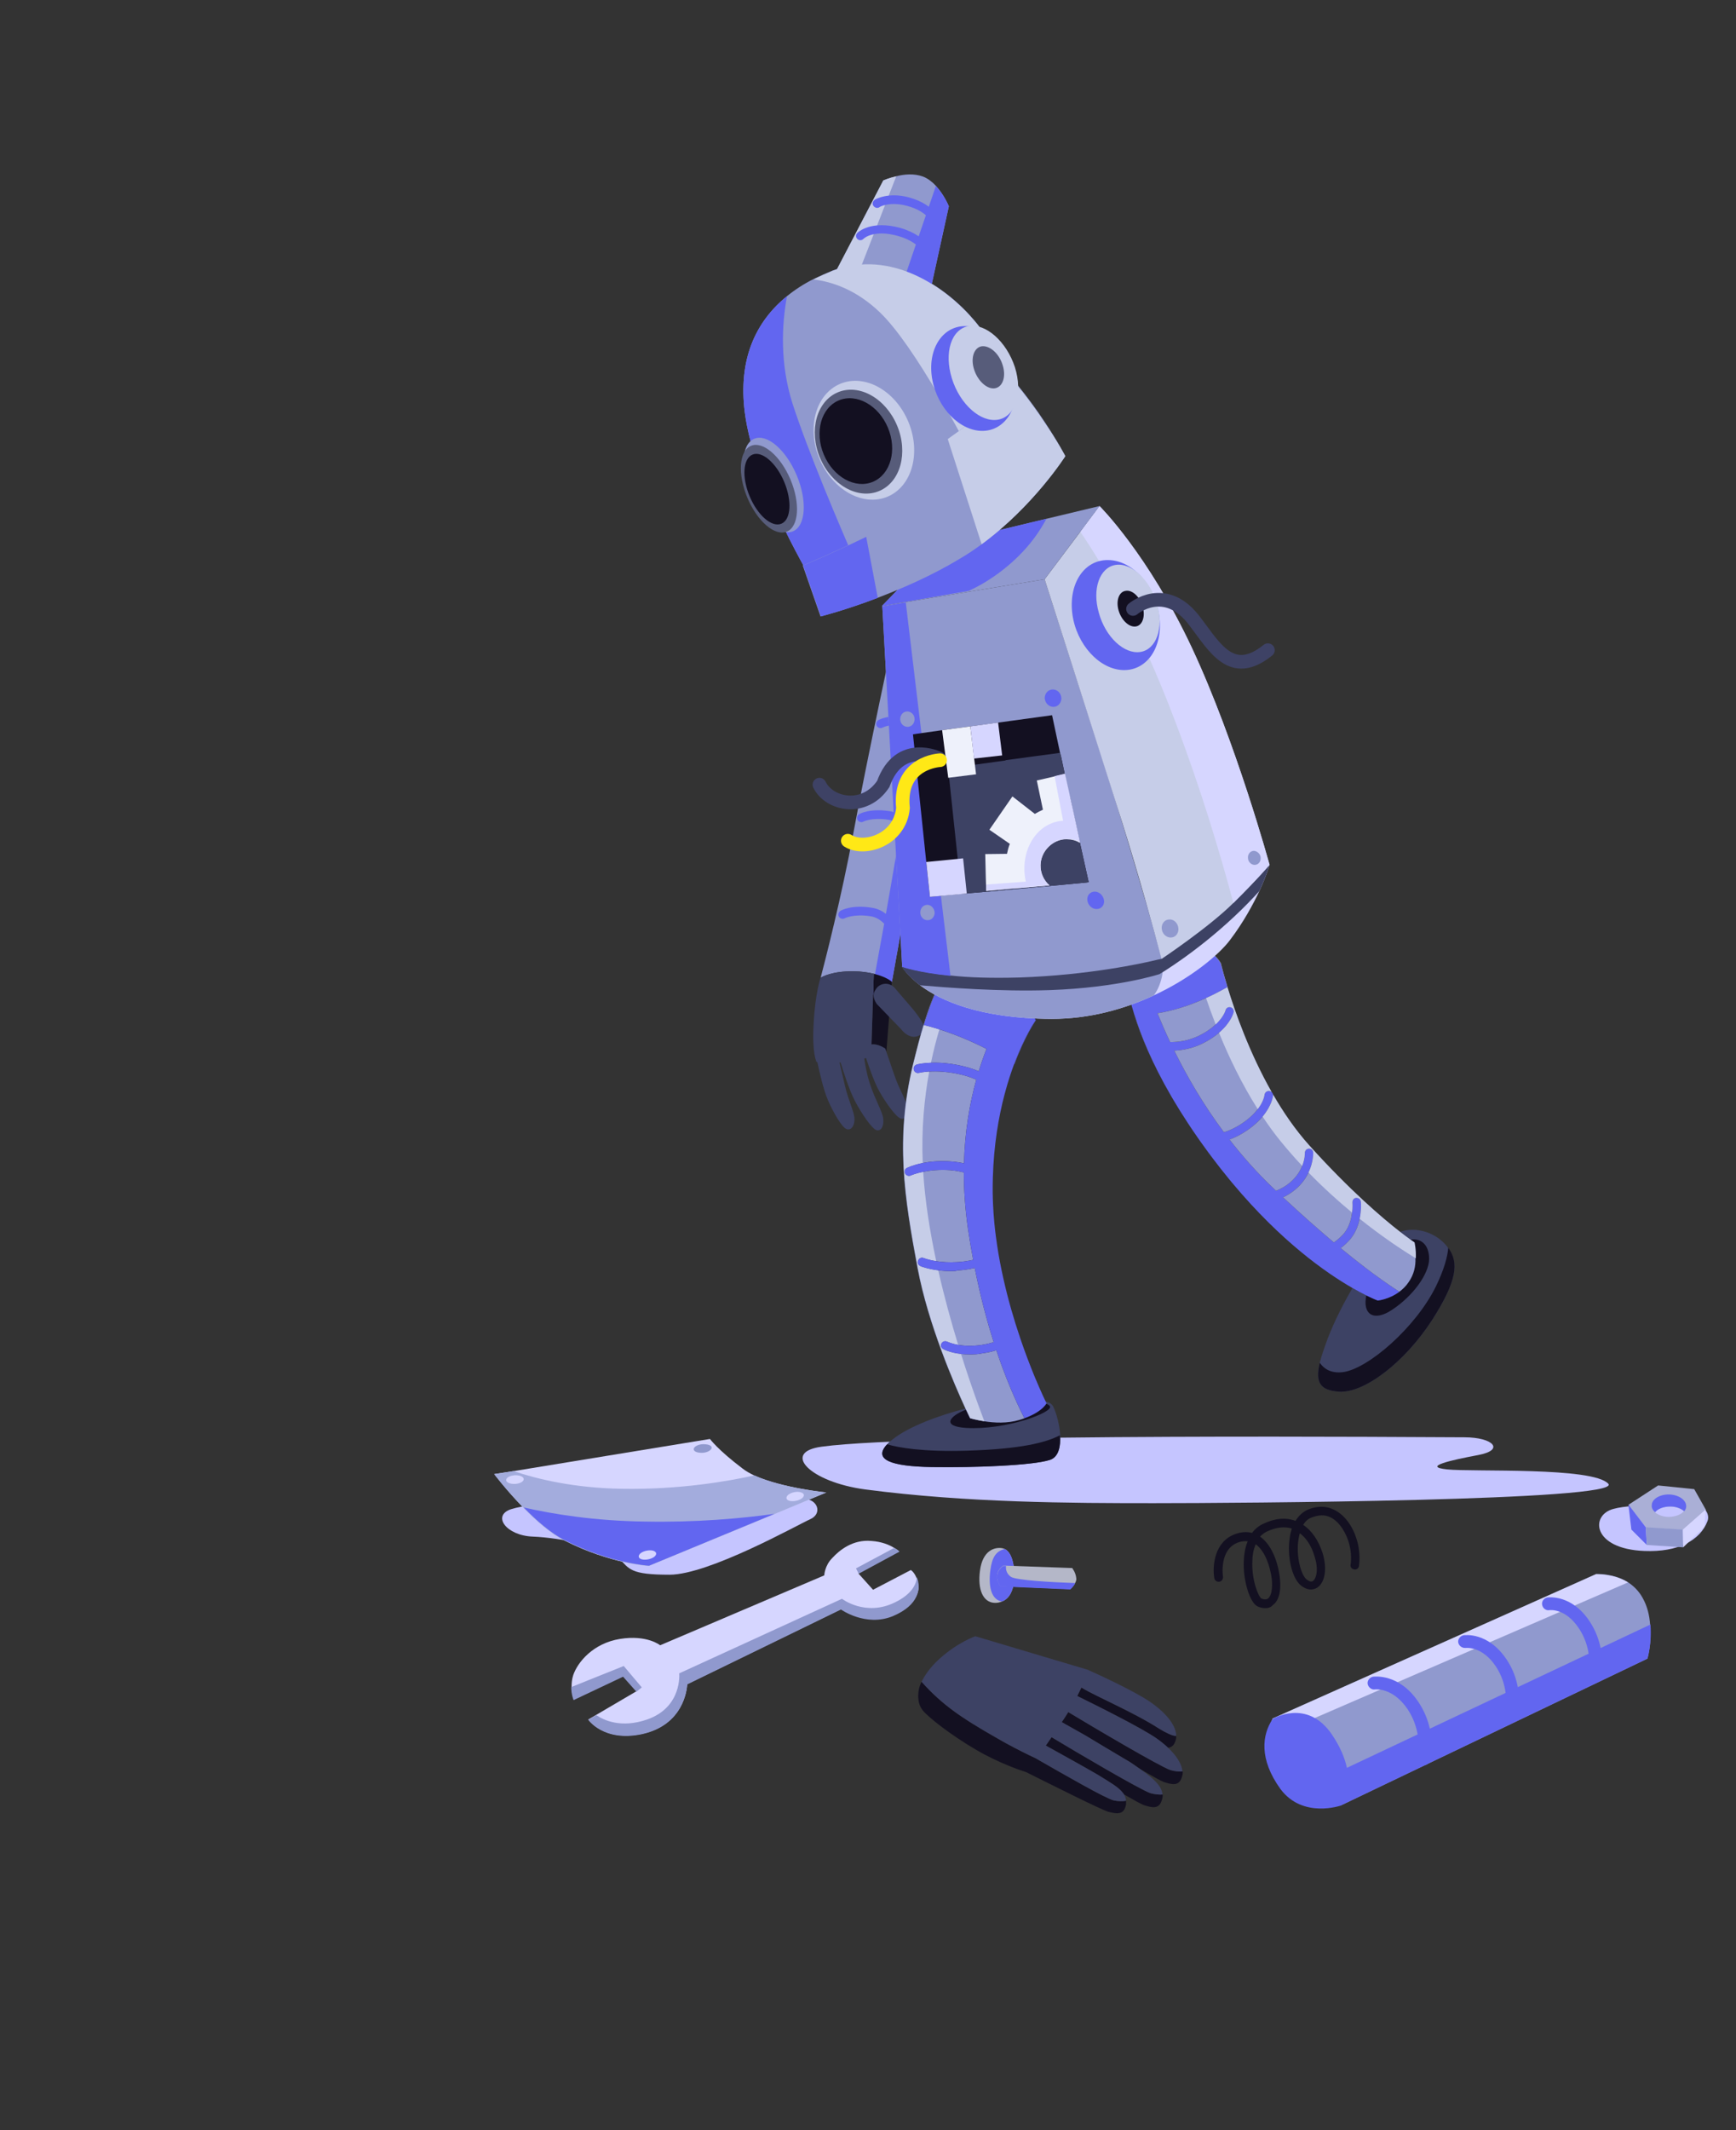 <svg xmlns="http://www.w3.org/2000/svg" xmlns:xlink="http://www.w3.org/1999/xlink" viewBox="0 0 636 780" width="636" height="780" preserveAspectRatio="xMidYMid meet" style="width: 100%; height: 100%; transform: translate3d(0px, 0px, 0px); content-visibility: visible;"><rect x="0" y="0" width="636" height="780" fill="#333333" stroke="none"/><defs><clipPath id="__lottie_element_2"><rect width="636" height="780" x="0" y="0"></rect></clipPath><clipPath id="__lottie_element_7"><path d="M0,0 L636,0 L636,780 L0,780z"></path></clipPath><clipPath id="__lottie_element_29"><path d="M0,0 L200,0 L200,200 L0,200z"></path></clipPath><clipPath id="__lottie_element_69"><path d="M0,0 L200,0 L200,200 L0,200z"></path></clipPath><clipPath id="__lottie_element_76"><path d="M0,0 L200,0 L200,200 L0,200z"></path></clipPath><clipPath id="__lottie_element_83"><path d="M0,0 L200,0 L200,200 L0,200z"></path></clipPath></defs><g clip-path="url(#__lottie_element_2)"><g transform="matrix(1,0,0,1,0,0)" opacity="1" style="display: block;"><g opacity="1" transform="matrix(1,0,0,1,440.395,537.592)"><path fill="rgb(197,197,255)" fill-opacity="1" d=" M96.068,-11.264 C106.72,-11.264 111.005,-6.613 101.21,-4.775 C91.415,-2.939 80.347,-0.491 89.776,0.49 C99.205,1.468 143.196,-0.491 148.828,5.755 C154.339,11.999 12.795,12.856 -17.694,12.856 C-48.182,12.856 -86.017,12.734 -123.362,7.836 C-143.688,5.141 -154.34,-5.877 -139.28,-7.836 C-102.547,-12.856 85.294,-11.264 96.068,-11.264z"></path></g></g><g clip-path="url(#__lottie_element_7)" transform="matrix(1,0,0,1,0,0)" opacity="1" style="display: block;"><g transform="matrix(1,0,0,1,0,0)" opacity="1" style="display: block;"><g opacity="1" transform="matrix(1,0,0,1,604.531,559.446)"><path fill="rgb(197,197,255)" fill-opacity="1" d=" M17.388,-8.266 C19.347,-8.143 22.039,-5.327 21.06,-2.511 C18.366,4.713 10.162,8.999 -2.082,8.508 C-21.305,7.774 -22.039,-4.715 -13.346,-6.919 C-5.877,-8.999 15.429,-8.388 17.388,-8.266z"></path></g></g><g transform="matrix(1,0,0,1,0,0)" opacity="1" style="display: block;"><g opacity="1" transform="matrix(1,0,0,1,610.776,552.105)"><path fill="rgb(170,175,214)" fill-opacity="1" d=" M9.919,-6.795 C9.919,-6.795 -3.306,-8.142 -3.306,-8.142 C-3.306,-8.142 -14.203,-1.041 -14.203,-1.041 C-14.203,-1.041 -7.713,7.285 -7.713,7.285 C-7.713,7.285 5.878,8.142 5.878,8.142 C5.878,8.142 14.203,0.797 14.203,0.797 C14.203,0.797 9.919,-6.795 9.919,-6.795z M0.489,3.367 C-1.592,3.367 -3.306,2.634 -4.531,1.653 C-3.429,0.429 -1.347,-0.428 1.102,-0.428 C3.183,-0.428 4.897,0.306 6.123,1.286 C5.142,2.511 2.938,3.367 0.489,3.367z"></path></g><g opacity="1" transform="matrix(1,0,0,1,599.939,558.347)"><path fill="rgb(98,102,240)" fill-opacity="1" d=" M-3.367,-7.408 C-3.367,-7.408 -2.265,1.776 -2.265,1.776 C-2.265,1.776 3.366,7.408 3.366,7.408 C3.366,7.408 3,0.918 3,0.918 C3,0.918 -3.367,-7.408 -3.367,-7.408z"></path></g><g opacity="1" transform="matrix(1,0,0,1,609.797,562.941)"><path fill="rgb(144,153,206)" fill-opacity="1" d=" M-6.49,2.816 C-6.49,2.816 6.857,3.673 6.857,3.673 C6.857,3.673 6.734,-2.816 6.734,-2.816 C6.734,-2.816 -6.857,-3.673 -6.857,-3.673 C-6.857,-3.673 -6.49,2.816 -6.49,2.816z"></path></g><g opacity="1" transform="matrix(1,0,0,1,620.693,559.699)"><path fill="rgb(214,214,255)" fill-opacity="1" d=" M4.163,-6.918 C4.163,-6.918 3.796,-0.673 3.796,-0.673 C3.796,-0.673 -4.04,6.918 -4.04,6.918 C-4.04,6.918 -4.163,0.429 -4.163,0.429 C-4.163,0.429 4.163,-6.918 4.163,-6.918z"></path></g><g opacity="1" transform="matrix(1,0,0,1,611.386,550.451)"><path fill="rgb(98,102,240)" fill-opacity="1" d=" M6.367,1.102 C6.367,1.836 6.122,2.449 5.632,2.938 C4.53,1.959 2.694,1.224 0.612,1.224 C-1.836,1.224 -3.918,1.959 -5.02,3.306 C-5.877,2.571 -6.367,1.714 -6.244,0.735 C-6.244,-1.469 -3.306,-3.306 0.245,-3.183 C3.552,-3.061 6.367,-1.224 6.367,1.102z"></path></g></g><g transform="matrix(1,0,0,1,0,0)" opacity="1" style="display: block;"><g opacity="1" transform="matrix(1,0,0,1,534.797,619.746)"><path fill="rgb(144,153,206)" fill-opacity="1" d=" M68.752,-12.366 C68.752,-12.366 -43.283,41.262 -43.283,41.262 C-43.283,41.262 -53.079,43.711 -61.16,36.977 C-62.752,35.752 -64.221,34.161 -65.568,32.079 C-69.486,26.08 -70.466,20.815 -70.221,16.774 C-69.976,12.366 -68.507,9.55 -68.507,9.55 C-68.507,9.55 50.019,-43.343 50.019,-43.343 C50.019,-43.343 56.141,-43.711 61.528,-40.405 C63.609,-39.058 65.568,-37.221 67.038,-34.528 C68.752,-31.467 69.487,-28.161 69.731,-24.977 C70.466,-18.121 68.752,-12.366 68.752,-12.366z"></path></g><g opacity="1" transform="matrix(1,0,0,1,530.512,606.339)"><path fill="rgb(214,214,255)" fill-opacity="1" d=" M65.935,-26.875 C65.935,-26.875 -65.936,30.182 -65.936,30.182 C-65.691,25.774 -64.222,22.958 -64.222,22.958 C-64.222,22.958 54.303,-29.938 54.303,-29.938 C54.425,-29.814 60.547,-30.181 65.935,-26.875z"></path></g><g opacity="1" transform="matrix(1,0,0,1,533.207,624.948)"><path fill="rgb(98,102,240)" fill-opacity="1" d=" M70.344,-17.571 C70.344,-17.571 72.058,-23.325 71.447,-30.059 C71.447,-30.059 53.197,-21.446 53.197,-21.446 C52.591,-24.415 51.432,-27.729 49.282,-31.038 C42.669,-41.2 34.099,-39.976 33.731,-39.976 C32.384,-39.731 31.528,-38.508 31.772,-37.282 C32.017,-35.936 33.241,-35.078 34.466,-35.323 C34.588,-35.323 40.343,-36.18 45.364,-28.467 C47.425,-25.302 48.39,-22.108 48.81,-19.376 C48.81,-19.376 22.856,-7.127 22.856,-7.127 C22.276,-10.222 21.095,-13.722 18.791,-17.2 C11.935,-27.485 3.365,-26.138 2.997,-26.138 C1.772,-25.893 0.793,-24.669 1.038,-23.444 C1.283,-22.22 2.507,-21.363 3.731,-21.485 C3.976,-21.485 9.853,-22.22 14.873,-14.629 C17.067,-11.262 18.019,-7.862 18.393,-5.021 C18.393,-5.021 -9.375,8.083 -9.375,8.083 C-10.054,5.049 -11.308,1.687 -13.535,-1.652 C-20.636,-12.304 -29.819,-10.958 -30.187,-10.958 C-31.411,-10.713 -32.39,-9.488 -32.146,-8.264 C-31.901,-7.04 -30.677,-6.06 -29.452,-6.305 C-29.452,-6.305 -22.963,-7.162 -17.453,1.041 C-15.371,4.209 -14.331,7.408 -13.841,10.192 C-13.841,10.192 -39.761,22.424 -39.761,22.424 C-40.489,18.937 -42.115,14.848 -45.244,10.224 C-54.304,-3.122 -66.916,4.47 -66.916,4.47 C-70.835,10.224 -72.058,19.162 -64.099,30.182 C-55.897,41.2 -41.816,36.181 -41.816,36.181 C-41.816,36.181 -41.786,36.143 -41.733,36.068 C-41.708,36.062 -41.692,36.058 -41.692,36.058 C-41.692,36.058 -11.188,21.456 -11.188,21.456 C-10.739,21.384 -10.326,21.182 -9.977,20.877 C-9.977,20.877 70.344,-17.571 70.344,-17.571z"></path></g></g><g transform="matrix(1,0,0,1,0,0)" opacity="1" style="display: block;"><g opacity="1" transform="matrix(1,0,0,1,384.845,639.92)"><path fill="rgb(19,16,33)" fill-opacity="1" d=" M48.465,8.759 C48.465,9.25 48.465,9.74 48.346,10.109 C48.346,10.12 48.336,10.13 48.336,10.139 C48.336,10.16 48.326,10.18 48.326,10.201 C48.306,10.291 48.286,10.37 48.266,10.439 C47.286,14.359 44.595,13.62 41.535,12.639 C40.535,12.279 37.185,10.41 32.975,7.969 C32.305,7.5 31.606,7.019 30.876,6.519 C30.436,6.2 29.925,5.849 29.336,5.46 C23.505,2.029 16.986,-1.901 12.896,-4.361 C12.876,-4.37 12.866,-4.38 12.846,-4.391 C9.576,-6.25 6.496,-7.981 4.146,-9.29 C4.106,-9.321 4.066,-9.34 4.026,-9.361 C4.066,-9.34 4.116,-9.32 4.156,-9.299 C4.206,-9.369 4.255,-9.451 4.306,-9.521 C5.096,-10.681 5.836,-11.83 6.526,-12.96 C15.295,-7.66 39.826,6.83 43.936,8.269 C45.606,8.75 47.035,8.87 48.355,8.769 C48.395,8.769 48.425,8.759 48.465,8.759z M23.165,19.38 C19.975,18.54 5.565,10.25 -5.085,4.149 C-5.105,4.139 -5.125,4.12 -5.145,4.109 C-5.135,4.099 -5.134,4.09 -5.124,4.08 C-5.254,4.019 -5.384,3.96 -5.514,3.899 C-8.274,2.639 -12.514,0.509 -16.154,-1.481 C-16.424,-1.63 -16.705,-1.781 -16.964,-1.931 C-17.804,-2.391 -18.605,-2.851 -19.326,-3.271 C-32.895,-10.971 -39.755,-15.74 -47.206,-24.049 C-47.225,-24.06 -47.234,-24.08 -47.245,-24.09 C-48.094,-22.25 -48.224,-21.151 -48.224,-21.151 C-48.224,-21.151 -48.335,-20.71 -48.395,-20.021 C-48.425,-19.79 -48.434,-19.531 -48.444,-19.25 C-48.464,-18.96 -48.464,-18.64 -48.434,-18.299 C-48.374,-16.839 -47.995,-15.04 -46.754,-13.561 C-44.674,-10.991 -36.584,-4.62 -27.164,0.889 C-18.684,5.849 -10.504,8.519 -8.944,9.009 C-8.714,9.12 -8.465,9.25 -8.206,9.37 C-7.655,9.639 -7.076,9.939 -6.456,10.24 C-5.685,10.63 -4.875,11.029 -4.025,11.46 C-3.175,11.889 -2.285,12.33 -1.374,12.779 C-1.004,12.969 -0.644,13.149 -0.264,13.33 C5.675,16.29 12.405,19.609 16.785,21.649 C18.015,22.219 19.065,22.7 19.855,23.029 C20.025,23.099 20.196,23.17 20.346,23.229 C20.496,23.29 20.636,23.339 20.755,23.389 C20.936,23.46 21.086,23.519 21.206,23.549 C21.386,23.589 21.566,23.63 21.746,23.67 C22.276,23.799 22.794,23.91 23.285,23.979 C23.485,24.009 23.675,24.04 23.876,24.049 C24.255,24.089 24.625,24.089 24.975,24.04 C25.174,24.019 25.365,23.979 25.544,23.92 C25.714,23.87 25.875,23.799 26.035,23.719 C26.195,23.63 26.346,23.529 26.486,23.41 C27.045,22.92 27.464,22.109 27.695,20.849 C27.695,20.849 27.695,19.509 27.695,19.509 C26.464,19.75 25.004,19.75 23.165,19.38z M36.596,16.719 C32.656,15.339 10.036,2.029 0.406,-3.771 C-0.334,-2.691 -1.035,-1.66 -1.694,-0.701 C5.396,3.219 13.615,7.8 17.285,9.951 C21.575,12.61 24.846,14.429 26.496,16.549 C26.656,16.75 26.806,16.96 26.936,17.17 C30.526,19.24 33.295,20.769 34.186,21.089 C37.246,22.069 39.935,22.809 40.915,18.889 C40.955,18.79 40.976,18.679 40.996,18.559 C40.996,18.559 40.996,18.54 40.996,18.54 C41.126,18.17 41.126,17.689 41.126,17.21 C41.096,17.21 41.065,17.219 41.035,17.219 C39.825,17.319 38.386,17.2 36.596,16.719z M43.066,0.069 C43.755,0.019 44.366,-0.21 44.876,-0.75 C44.946,-0.811 45.005,-0.88 45.066,-0.96 C45.186,-1.111 45.295,-1.281 45.406,-1.481 C45.616,-1.861 45.795,-2.33 45.936,-2.901 C46.066,-3.271 46.066,-3.76 46.066,-4.25 C44.836,-4.12 42.146,-5.471 39.936,-6.821 C30.186,-13.08 17.236,-18.391 11.336,-21.941 C10.896,-20.991 10.386,-19.951 9.826,-18.851 C16.496,-15.58 33.586,-7.09 38.956,-3.271 C40.505,-2.181 41.876,-1.061 43.066,0.069z"></path></g><g opacity="1" transform="matrix(1,0,0,1,385.42,629.425)"><path fill="rgb(61,66,100)" fill-opacity="1" d=" M47.781,19.265 C46.461,19.366 45.031,19.245 43.361,18.765 C39.251,17.326 14.72,2.835 5.951,-2.464 C5.26,-1.335 4.52,-0.185 3.73,0.975 C3.679,1.045 3.631,1.125 3.581,1.196 C3.541,1.175 3.491,1.156 3.451,1.135 C3.491,1.156 3.53,1.175 3.57,1.205 C5.92,2.515 9.001,4.245 12.271,6.105 C12.291,6.116 12.3,6.125 12.32,6.135 C16.41,8.595 22.929,12.525 28.759,15.955 C29.349,16.345 29.861,16.696 30.301,17.015 C31.031,17.515 31.731,17.995 32.401,18.465 C37.171,21.835 40.26,24.616 40.461,27.715 C39.251,27.815 37.811,27.696 36.021,27.215 C32.081,25.835 9.461,12.525 -0.169,6.725 C-0.909,7.805 -1.611,8.835 -2.27,9.795 C4.82,13.715 13.041,18.295 16.711,20.446 C21.001,23.105 24.271,24.925 25.921,27.045 C26.081,27.245 26.231,27.455 26.361,27.665 C26.801,28.385 27.061,29.145 27.121,29.995 C27.121,29.995 27.121,30.005 27.121,30.005 C25.89,30.245 24.43,30.245 22.591,29.875 C19.401,29.035 4.991,20.745 -5.659,14.645 C-5.679,14.635 -5.699,14.616 -5.719,14.605 C-5.709,14.595 -5.709,14.585 -5.699,14.576 C-5.829,14.515 -5.96,14.455 -6.09,14.395 C-8.85,13.135 -13.089,11.005 -16.729,9.015 C-16.999,8.866 -17.28,8.715 -17.539,8.565 C-18.379,8.105 -19.179,7.645 -19.9,7.225 C-33.469,-0.475 -40.329,-5.245 -47.78,-13.554 C-46.789,-15.625 -44.959,-18.535 -41.449,-21.795 C-34.589,-28.045 -28.099,-30.245 -28.099,-30.245 C-28.099,-30.245 13.401,-17.875 13.401,-17.875 C13.401,-17.875 13.389,-17.855 13.38,-17.825 C14.759,-17.214 29.64,-10.554 36.061,-6.125 C42.061,-1.955 45.491,2.576 45.491,6.245 C44.26,6.375 41.571,5.025 39.361,3.675 C29.611,-2.585 16.66,-7.895 10.759,-11.445 C10.32,-10.495 9.811,-9.455 9.251,-8.355 C15.921,-5.085 33.009,3.406 38.38,7.225 C39.929,8.315 41.301,9.435 42.491,10.565 C45.701,13.585 47.571,16.635 47.781,19.265z"></path></g></g><g transform="matrix(1,0,0,1,0,0)" opacity="1" style="display: block;"><g opacity="1" transform="matrix(1,0,0,1,471.432,570.16)"><path fill="rgb(19,16,33)" fill-opacity="1" d=" M-7.959,18.733 C-8.816,18.733 -9.795,18.489 -10.653,18.121 C-13.591,16.774 -15.795,8.938 -15.795,2.816 C-15.795,-0.49 -15.305,-3.428 -14.326,-5.754 C-15.428,-5.877 -16.53,-5.754 -17.632,-5.387 C-24.978,-2.938 -23.387,7.224 -23.387,7.224 C-23.264,8.081 -23.876,8.938 -24.734,9.061 C-25.591,9.183 -26.448,8.571 -26.57,7.714 C-27.305,3.306 -26.57,-5.754 -18.734,-8.448 C-16.652,-9.183 -14.571,-9.305 -12.734,-8.815 C-11.632,-10.285 -10.285,-11.387 -8.693,-12.121 C-4.408,-14.203 -0.367,-14.57 3.184,-13.223 C4.408,-15.182 6,-16.652 7.836,-17.386 C11.142,-18.733 14.326,-18.733 17.142,-17.386 C22.162,-15.06 24.611,-9.549 25.346,-7.224 C27.305,-1.714 26.448,3.061 26.448,3.306 C26.325,4.163 25.468,4.775 24.611,4.53 C23.754,4.408 23.142,3.551 23.387,2.694 C23.387,2.694 24.121,-1.469 22.407,-6.244 C21.917,-7.713 19.836,-12.734 15.918,-14.57 C13.836,-15.549 11.632,-15.427 9.061,-14.448 C7.714,-13.958 6.734,-12.978 6,-11.754 C9.183,-9.672 11.632,-5.999 13.101,-1.469 C14.816,4.041 14.081,9.183 11.265,11.142 C9.428,12.367 7.224,12.122 5.143,10.408 C1.837,7.714 0,-0.367 1.102,-7.224 C1.224,-8.326 1.592,-9.428 1.837,-10.407 C-0.857,-11.264 -3.918,-10.897 -7.347,-9.305 C-8.326,-8.815 -9.061,-8.203 -9.795,-7.469 C-6.122,-4.897 -3.428,0.612 -2.571,7.469 C-1.837,13.713 -3.551,16.529 -5.143,17.631 C-5.877,18.489 -6.857,18.733 -7.959,18.733z M-11.387,-4.653 C-12.245,-2.693 -12.612,-0.49 -12.612,1.347 C-12.979,8.327 -10.408,14.57 -9.306,15.183 C-8.816,15.428 -7.714,15.795 -6.857,15.183 C-5.632,14.203 -5.143,11.509 -5.51,7.959 C-6.122,3.428 -7.959,-2.204 -11.387,-4.653z M4.775,-8.693 C4.53,-7.958 4.408,-7.101 4.285,-6.489 C3.306,-0.49 5.143,6.489 7.224,8.204 C8.204,8.938 8.938,9.183 9.551,8.816 C10.775,7.959 11.755,4.653 10.163,-0.245 C9.061,-4.04 7.102,-6.979 4.775,-8.693z"></path></g></g><g transform="matrix(1,0,0,1,0,0)" opacity="1" style="display: block;"><g opacity="1" transform="matrix(1,0,0,1,365.032,576.713)"><path fill="rgb(180,183,200)" fill-opacity="1" d=" M6.246,3.857 C5.634,6.795 4.286,8.877 2.082,9.735 C1.224,10.101 0.124,10.346 -0.979,10.223 C-4.775,9.857 -6.98,5.572 -5.999,-1.653 C-5.021,-8.876 -0.734,-10.346 2.327,-9.734 C2.571,-9.612 2.816,-9.612 3.061,-9.489 C6.611,-7.775 6.98,-0.061 6.246,3.857z"></path></g><g opacity="1" transform="matrix(1,0,0,1,366.992,576.835)"><path fill="rgb(98,102,240)" fill-opacity="1" d=" M4.287,3.735 C3.674,6.673 2.328,8.754 0.124,9.612 C-3.672,9.122 -5.02,4.346 -4.162,-1.899 C-3.55,-6.305 -2.325,-8.754 1.102,-9.612 C4.654,-7.898 5.02,-0.185 4.287,3.735z"></path></g><g opacity="1" transform="matrix(1,0,0,1,378.807,577.633)"><path fill="rgb(180,183,200)" fill-opacity="1" d=" M15.49,0.245 C15.612,0.857 15.367,1.469 15.122,1.959 C14.511,3.306 13.286,4.285 13.286,4.285 C13.286,4.285 -12.305,3.183 -12.305,3.183 C-12.305,3.183 -15.611,-1.102 -11.324,-4.285 C-11.324,-4.285 -10.223,-4.285 -10.223,-4.285 C-10.223,-4.285 14.02,-3.428 14.02,-3.428 C14.02,-3.306 15.245,-1.959 15.49,0.245z"></path></g><g opacity="1" transform="matrix(1,0,0,1,378.563,577.751)"><path fill="rgb(98,102,240)" fill-opacity="1" d=" M15.366,1.958 C14.755,3.305 13.53,4.286 13.53,4.286 C13.53,4.286 -12.061,3.183 -12.061,3.183 C-12.061,3.183 -15.366,-1.104 -11.08,-4.286 C-11.08,-4.286 -9.979,-4.286 -9.979,-4.286 C-10.102,-3.552 -10.102,-1.714 -8.265,-0.367 C-6.551,0.98 8.142,1.713 15.366,1.958z"></path></g></g><g transform="matrix(1,0,0,1,0,0)" opacity="1" style="display: block;"><g opacity="1" transform="matrix(1,0,0,1,273.445,600.771)"><path fill="rgb(214,214,255)" fill-opacity="1" d=" M54.12,-10.529 C44.202,-6.489 34.651,-11.509 34.651,-11.509 C34.651,-11.509 -21.672,15.916 -21.672,15.916 C-21.796,17.875 -23.02,30.855 -38.325,34.16 C-52.283,37.099 -57.917,28.896 -57.917,28.896 C-57.917,28.896 -54.978,27.182 -54.978,27.182 C-54.978,27.182 -40.161,18.489 -40.161,18.489 C-40.161,18.489 -45.06,12.979 -45.06,12.979 C-45.06,12.979 -63.181,21.55 -63.181,21.55 C-63.181,21.55 -64.038,19.591 -64.038,16.774 C-64.038,15.55 -63.916,14.08 -63.426,12.612 C-61.835,7.958 -56.201,0.98 -46.284,-0.612 C-36.366,-2.204 -31.59,1.714 -31.59,1.714 C-31.59,1.714 28.529,-23.876 28.529,-23.876 C28.529,-23.876 28.652,-27.426 31.468,-30.242 C34.162,-33.181 39.058,-37.099 45.794,-36.486 C49.589,-36.242 52.404,-35.017 53.997,-34.039 C55.344,-33.303 55.956,-32.691 55.956,-32.691 C55.956,-32.691 41.017,-24.61 41.017,-24.61 C41.017,-24.61 46.405,-18.61 46.405,-18.61 C46.405,-18.61 60.241,-25.835 60.241,-25.835 C60.241,-25.835 61.344,-25.222 62.2,-23.263 C62.322,-22.896 62.445,-22.528 62.567,-22.161 C63.548,-19.223 64.038,-14.57 54.12,-10.529z"></path></g><g opacity="1" transform="matrix(1,0,0,1,276.262,607.752)"><path fill="rgb(144,153,206)" fill-opacity="1" d=" M50.814,-15.917 C40.896,-11.877 31.835,-18.366 31.835,-18.366 C31.835,-18.366 -24.488,9.06 -24.488,9.06 C-24.611,11.02 -25.836,23.998 -41.141,27.304 C-55.1,30.242 -60.731,22.039 -60.731,22.039 C-60.731,22.039 -57.794,20.325 -57.794,20.325 C-55.1,22.161 -48.733,25.222 -39.182,21.917 C-26.203,17.386 -27.427,5.02 -27.427,5.02 C-27.427,5.02 32.202,-22.284 32.202,-22.284 C32.202,-22.284 40.773,-15.672 51.547,-20.938 C57.915,-23.998 59.506,-27.794 59.628,-30.242 C59.751,-29.875 59.874,-29.508 59.996,-29.14 C60.731,-26.202 60.732,-20.08 50.814,-15.917z"></path></g><g opacity="1" transform="matrix(1,0,0,1,222.203,616.323)"><path fill="rgb(144,153,206)" fill-opacity="1" d=" M12.918,1.592 C12.918,1.592 10.959,3.184 10.959,3.184 C10.959,3.184 6.061,-2.326 6.061,-2.326 C6.061,-2.326 -12.061,6.244 -12.061,6.244 C-12.061,6.244 -12.918,4.285 -12.918,1.47 C-12.918,1.47 6.306,-6.244 6.306,-6.244 C6.306,-6.244 12.918,1.592 12.918,1.592z"></path></g><g opacity="1" transform="matrix(1,0,0,1,321.565,571.571)"><path fill="rgb(144,153,206)" fill-opacity="1" d=" M7.959,-3.366 C7.959,-3.366 -6.979,4.715 -6.979,4.715 C-6.979,4.715 -7.959,2.755 -7.959,2.755 C-7.959,2.755 6,-4.714 6,-4.714 C7.224,-4.1 7.959,-3.366 7.959,-3.366z"></path></g></g><g transform="matrix(1,0,0,1,0,0)" opacity="1" style="display: block;"><g opacity="1" transform="matrix(1,0,0,1,240.812,561.835)"><path fill="rgb(197,197,255)" fill-opacity="1" d=" M53.57,-12.979 C58.712,-12.979 60.671,-7.59 56.018,-5.509 C51.366,-3.427 18.918,14.815 4.47,14.815 C-9.978,14.815 -10.223,12.735 -14.141,8.694 C-18.059,4.776 -35.814,1.224 -45.609,0.858 C-55.405,0.491 -60.67,-6.857 -53.568,-9.183 C-35.936,-14.815 48.427,-12.979 53.57,-12.979z"></path></g></g><g transform="matrix(1,0,0,1,0,0)" opacity="1" style="display: block;"><g opacity="1" transform="matrix(1,0,0,1,241.916,550.204)"><path fill="rgb(214,214,255)" fill-opacity="1" d=" M60.793,-3.672 C60.793,-3.672 -4.102,23.264 -4.102,23.264 C-4.102,23.264 -18.06,22.529 -34.957,13.959 C-47.202,7.714 -60.793,-10.407 -60.793,-10.407 C-60.793,-10.407 -53.691,-11.508 -53.691,-11.508 C-53.691,-11.508 18.183,-23.264 18.183,-23.264 C18.183,-23.264 20.999,-19.346 30.06,-12.488 C31.284,-11.508 32.876,-10.651 34.59,-9.794 C44.753,-5.265 60.793,-3.672 60.793,-3.672z"></path></g><g opacity="1" transform="matrix(1,0,0,1,241.854,556.082)"><path fill="rgb(163,172,221)" fill-opacity="1" d=" M60.854,-9.551 C60.854,-9.551 41.753,-1.591 41.753,-1.591 C41.753,-1.591 -4.163,17.386 -4.163,17.386 C-4.163,17.386 -18.121,16.65 -35.019,8.081 C-40.161,5.509 -45.549,0.734 -50.079,-3.917 C-56.324,-10.284 -60.854,-16.284 -60.854,-16.284 C-60.854,-16.284 -53.752,-17.386 -53.752,-17.386 C-45.059,-14.447 -31.345,-11.142 -13.958,-10.897 C7.224,-10.529 25.101,-13.713 34.529,-15.794 C44.814,-11.142 60.854,-9.551 60.854,-9.551z"></path></g><g opacity="1" transform="matrix(1,0,0,1,237.812,562.693)"><path fill="rgb(98,102,240)" fill-opacity="1" d=" M45.917,-8.326 C45.917,-8.326 0.001,10.652 0.001,10.652 C0.001,10.652 -13.958,9.918 -30.855,1.347 C-35.998,-1.224 -41.386,-5.999 -45.917,-10.652 C-35.019,-8.203 -19.959,-5.755 -1.715,-5.511 C16.897,-5.142 33.55,-6.612 45.917,-8.326z"></path></g><g opacity="1" transform="matrix(1,0,0,1,257.466,530.431)"><path fill="rgb(144,153,206)" fill-opacity="1" d=" M3,0.307 C2.387,1.163 0.551,1.776 -1.163,1.531 C-2.877,1.409 -3.734,0.55 -3.122,-0.306 C-2.51,-1.165 -0.674,-1.775 1.041,-1.531 C2.877,-1.408 3.734,-0.55 3,0.307z"></path></g><g opacity="1" transform="matrix(1,0,0,1,237.201,569.427)"><path fill="rgb(214,214,255)" fill-opacity="1" d=" M3.061,0.001 C2.572,0.98 0.735,1.715 -0.979,1.715 C-2.694,1.715 -3.551,0.98 -3.061,0.001 C-2.571,-0.978 -0.734,-1.714 0.98,-1.714 C2.694,-1.714 3.551,-0.855 3.061,0.001z"></path></g><g opacity="1" transform="matrix(1,0,0,1,291.321,548.002)"><path fill="rgb(214,214,255)" fill-opacity="1" d=" M3.061,0 C2.571,0.979 0.735,1.715 -0.98,1.715 C-2.694,1.715 -3.551,0.979 -3.061,0 C-2.571,-0.98 -0.735,-1.714 0.98,-1.714 C2.694,-1.591 3.551,-0.858 3.061,0z"></path></g><g opacity="1" transform="matrix(1,0,0,1,188.652,541.818)"><path fill="rgb(214,214,255)" fill-opacity="1" d=" M3,0.429 C2.388,1.285 0.429,1.775 -1.163,1.531 C-2.877,1.285 -3.612,0.429 -2.999,-0.428 C-2.387,-1.285 -0.429,-1.775 1.163,-1.53 C2.877,-1.285 3.613,-0.428 3,0.429z"></path></g></g></g><g transform="matrix(0.997,-0.077,0.077,0.997,-14.194,25.694)" opacity="1" style="display: block;"><g opacity="1" transform="matrix(1,0,0,1,318.325,295.9)"><path fill="rgb(144,153,206)" fill-opacity="1" d=" M29.795,-52.96 C29.774,-52.76 29.755,-52.6 29.734,-52.47 C29.705,-52.27 29.685,-52.16 29.685,-52.16 C29.685,-52.16 23.245,-35.7 17.765,-18.86 C17.205,-17.16 16.665,-15.45 16.135,-13.75 C15.995,-13.3 15.855,-12.86 15.725,-12.42 C15.175,-10.66 14.655,-8.91 14.175,-7.2 C14.085,-6.89 13.995,-6.59 13.905,-6.29 C13.365,-4.38 12.865,-2.52 12.415,-0.74 C12.085,0.58 11.725,1.99 11.355,3.49 C10.845,5.48 10.305,7.6 9.734,9.83 C9.595,10.39 9.455,10.95 9.305,11.52 C9.205,11.93 9.095,12.35 8.984,12.76 C8.774,13.6 8.555,14.45 8.335,15.3 C7.675,17.87 6.995,20.51 6.305,23.17 C5.625,25.84 4.925,28.52 4.245,31.17 C4.015,32.05 3.785,32.93 3.555,33.8 C2.435,38.16 1.335,42.38 0.345,46.19 C0.145,46.95 -0.045,47.7 -0.235,48.43 C-0.335,48.79 -0.425,49.15 -0.515,49.51 C-0.705,50.22 -0.885,50.91 -1.055,51.58 C-1.145,51.91 -1.225,52.24 -1.315,52.57 C-1.485,53.22 -1.645,53.84 -1.805,54.44 C-2.195,55.94 -2.545,57.29 -2.845,58.46 C-2.905,58.69 -2.965,58.92 -3.025,59.14 C-3.135,59.55 -3.235,59.94 -3.325,60.29 C-3.455,60.77 -3.565,61.19 -3.655,61.55 C-3.675,61.65 -3.705,61.73 -3.725,61.82 C-3.755,61.94 -3.785,62.05 -3.815,62.16 C-3.865,62.37 -3.915,62.56 -3.955,62.71 C-4.065,63.1 -4.115,63.3 -4.115,63.3 C-4.115,63.3 -4.125,63.31 -4.125,63.31 C-4.125,63.31 -4.125,63.32 -4.125,63.32 C-4.135,63.32 -4.135,63.33 -4.145,63.33 C-4.255,63.43 -4.575,63.7 -5.095,64.07 C-5.095,64.07 -5.095,64.08 -5.095,64.08 C-6.265,64.94 -8.415,66.34 -11.105,67.27 C-11.175,67.3 -11.235,67.32 -11.305,67.34 C-11.305,67.34 -10.815,62.89 -10.815,62.89 C-10.815,62.89 -10.475,59.75 -10.475,59.75 C-12.435,59.13 -14.885,58.52 -17.945,58.28 C-25.515,57.6 -29.435,59.43 -29.995,59.71 C-28.055,54.14 -20.095,30.86 -13.905,7.59 C-6.805,-19.23 7.274,-66.36 7.274,-66.36 C15.975,-67.34 21.355,-66 24.665,-63.92 C29.955,-60.48 29.995,-55.01 29.795,-52.96z"></path></g><g opacity="1" transform="matrix(1,0,0,1,322.323,297.675)"><path fill="rgb(98,102,240)" fill-opacity="1" d=" M20.547,-65.565 C18.937,-60.255 14.946,-47.425 10.427,-32.255 C10.426,-32.253 10.426,-32.251 10.425,-32.248 C9.124,-33.309 7.522,-34.243 5.603,-34.713 C-1.498,-36.427 -5.539,-34.591 -5.661,-34.468 C-6.396,-34.101 -6.763,-33.121 -6.396,-32.387 C-6.028,-31.652 -5.049,-31.285 -4.314,-31.652 C-4.314,-31.652 -1.008,-33.121 4.869,-31.652 C6.766,-31.153 8.289,-30.043 9.437,-28.903 C6.526,-19.094 3.457,-8.515 0.687,1.555 C0.687,1.555 0.687,1.559 0.687,1.559 C-0.635,0.469 -2.223,-0.47 -4.067,-0.922 C-11.168,-2.636 -15.209,-0.8 -15.331,-0.677 C-16.066,-0.31 -16.433,0.67 -16.066,1.404 C-15.698,2.139 -14.719,2.506 -13.984,2.139 C-13.984,2.139 -10.801,0.792 -4.924,2.139 C-3.054,2.594 -1.481,3.822 -0.273,5.105 C-1.413,9.295 -2.483,13.355 -3.453,17.195 C-5.163,24.045 -6.813,30.495 -8.343,36.445 C-8.344,36.447 -8.344,36.449 -8.345,36.451 C-9.647,35.296 -11.271,34.306 -13.252,33.849 C-20.598,32.012 -24.761,33.971 -24.884,34.094 C-25.618,34.461 -25.986,35.441 -25.618,36.175 C-25.251,36.91 -24.272,37.277 -23.537,36.91 C-23.537,36.91 -20.109,35.441 -13.987,36.91 C-11.955,37.379 -10.392,38.669 -9.264,39.996 C-11.053,46.886 -12.673,52.995 -14.033,58.125 C-14.033,58.125 -14.033,58.135 -14.033,58.135 C-14.303,59.175 -14.573,60.165 -14.813,61.115 C-14.813,61.115 -15.303,65.565 -15.303,65.565 C-15.233,65.545 -15.173,65.525 -15.103,65.495 C-12.413,64.565 -10.263,63.165 -9.093,62.305 C-9.093,62.305 -9.093,62.295 -9.093,62.295 C-8.573,61.925 -8.253,61.655 -8.143,61.555 C-8.133,61.555 -8.133,61.545 -8.123,61.545 C-8.123,61.545 -8.123,61.535 -8.123,61.535 C-8.123,61.535 -8.113,61.525 -8.113,61.525 C-8.113,61.525 -8.103,61.525 -8.103,61.525 C-8.103,61.525 -8.053,61.325 -7.953,60.935 C-7.913,60.785 -7.863,60.595 -7.813,60.385 C-7.783,60.275 -7.753,60.165 -7.723,60.045 C-7.703,59.955 -7.673,59.875 -7.653,59.775 C-7.553,59.415 -7.443,58.995 -7.323,58.515 C-7.223,58.165 -7.123,57.775 -7.023,57.365 C-6.963,57.145 -6.903,56.915 -6.843,56.685 C-6.543,55.515 -6.183,54.165 -5.803,52.665 C-5.643,52.065 -5.483,51.445 -5.313,50.795 C-5.223,50.465 -5.143,50.135 -5.053,49.805 C-4.883,49.135 -4.703,48.445 -4.513,47.735 C-4.423,47.375 -4.333,47.015 -4.233,46.655 C-4.043,45.925 -3.853,45.175 -3.653,44.415 C-2.663,40.605 -1.563,36.385 -0.443,32.025 C-0.213,31.155 0.017,30.275 0.247,29.395 C0.927,26.745 1.627,24.065 2.307,21.395 C2.997,18.735 3.677,16.095 4.337,13.525 C4.557,12.675 4.776,11.825 4.986,10.985 C5.097,10.575 5.207,10.155 5.307,9.745 C5.457,9.175 5.597,8.615 5.736,8.055 C6.317,5.825 6.857,3.705 7.357,1.715 C7.736,0.215 8.097,-1.195 8.427,-2.515 C8.877,-4.295 9.377,-6.155 9.907,-8.065 C9.997,-8.365 10.087,-8.665 10.177,-8.975 C10.667,-10.685 11.187,-12.425 11.727,-14.195 C11.857,-14.635 11.997,-15.075 12.137,-15.525 C12.667,-17.225 13.207,-18.935 13.767,-20.635 C19.247,-37.475 25.687,-53.935 25.687,-53.935 C25.687,-53.935 25.707,-54.045 25.736,-54.245 C25.757,-54.375 25.776,-54.535 25.797,-54.735 C25.986,-56.765 25.946,-62.225 20.547,-65.565z"></path></g><g opacity="1" transform="matrix(1,0,0,1,309.62,369.94)"><path fill="rgb(19,16,33)" fill-opacity="1" d=" M-1.33,-14.13 C-1.33,-14.13 -1.33,-14.14 -1.33,-14.14 C-1.47,-14.19 -1.62,-14.24 -1.77,-14.29 C-1.77,-14.29 -2.11,-11.15 -2.11,-11.15 C-2.11,-11.15 -2.6,-6.7 -2.6,-6.7 C-2.6,-6.7 -4.6,11.47 -4.6,11.47 C-2.17,11.3 0.31,13.38 0.31,13.38 C0.31,13.38 0.39,13.7 0.54,14.29 C0.63,14.26 0.68,14.24 0.68,14.24 C0.68,14.24 2.61,1.86 2.61,1.86 C2.61,1.86 2.61,1.85 2.61,1.85 C2.61,1.85 4.4,-9.54 4.4,-9.54 C4.4,-9.54 4.4,-9.55 4.4,-9.55 C4.4,-9.55 4.58,-10.72 4.58,-10.72 C4.58,-10.72 4.58,-10.73 4.58,-10.73 C4.58,-10.73 4.6,-10.86 4.6,-10.86 C4.36,-11.1 2.75,-12.71 -1.33,-14.13z"></path></g><g opacity="1" transform="matrix(1,0,0,1,316.541,370.341)"><path fill="rgb(61,66,100)" fill-opacity="1" d=" M-8.449,-3.55 C-8.449,-3.55 -0.245,6.367 -0.245,6.367 C-0.245,6.367 2.817,11.387 6.979,8.693 C9.795,6.734 6.612,2.571 5.632,0.857 C5.387,0.368 1.224,-5.265 -1.47,-8.938 C-3.306,-11.387 -6.979,-11.264 -8.571,-8.693 C-9.551,-7.591 -9.795,-5.877 -8.449,-3.55z"></path></g><g opacity="1" transform="matrix(1,0,0,1,299.705,383.47)"><path fill="rgb(61,66,100)" fill-opacity="1" d=" M16.715,22.25 C16.715,24.7 15.495,26.42 13.895,25.8 C12.305,25.19 9.005,19.93 6.795,15.15 C5.315,11.94 3.775,6.17 2.925,2.74 C2.715,2.79 2.505,2.83 2.295,2.86 C2.385,4.85 2.685,8.31 3.615,12.21 C5.085,18.34 7.525,22.87 7.525,25.56 C7.525,28.25 6.305,29.97 4.715,29.36 C3.125,28.74 -0.185,23.11 -2.385,17.97 C-4.025,14.16 -5.725,7.05 -6.485,3.63 C-6.625,3.64 -6.755,3.64 -6.885,3.64 C-6.595,5.44 -6.105,8.5 -5.575,12.09 C-4.715,17.85 -2.755,22.38 -3.005,24.83 C-3.245,27.28 -4.595,28.87 -6.185,28.13 C-7.775,27.4 -10.465,22.01 -12.185,16.99 C-13.525,13.15 -14.575,5.85 -14.955,2.87 C-15.145,2.82 -15.245,2.79 -15.245,2.79 C-15.245,2.79 -16.715,-0.4 -15.245,-11.17 C-13.895,-21.95 -11.445,-27.82 -11.445,-27.82 C-11.445,-27.82 -11.425,-27.83 -11.375,-27.86 C-10.815,-28.14 -6.895,-29.97 0.675,-29.29 C3.735,-29.05 6.185,-28.44 8.145,-27.82 C8.145,-27.82 7.805,-24.68 7.805,-24.68 C7.805,-24.68 7.315,-20.23 7.315,-20.23 C7.315,-20.23 5.315,-2.06 5.315,-2.06 C7.745,-2.23 10.225,-0.15 10.225,-0.15 C10.225,-0.15 10.305,0.17 10.455,0.76 C10.855,2.3 11.725,5.68 12.795,9.76 C14.265,15.52 16.715,19.8 16.715,22.25z"></path></g></g><g clip-path="url(#__lottie_element_76)" transform="matrix(0.927,-0.375,0.375,0.927,404.356,382.04)" opacity="1" style="display: none;"><g transform="matrix(1,0,0,1,100,100)" opacity="1" style="display: block;"><g opacity="1" transform="matrix(1,0,0,1,0,0)"><g opacity="1" transform="matrix(0,1,-1,0,0,0)"><path stroke-linecap="round" stroke-linejoin="miter" fill-opacity="0" stroke-miterlimit="4" stroke="rgb(255,232,22)" stroke-opacity="1" stroke-width="3" d="M0 0"></path></g><g opacity="1" transform="matrix(0.707,0.707,-0.707,0.707,0,0)"><path stroke-linecap="round" stroke-linejoin="miter" fill-opacity="0" stroke-miterlimit="4" stroke="rgb(255,232,22)" stroke-opacity="1" stroke-width="3" d="M0 0"></path></g><g opacity="1" transform="matrix(1,0,0,1,0,0)"><path stroke-linecap="round" stroke-linejoin="miter" fill-opacity="0" stroke-miterlimit="4" stroke="rgb(255,232,22)" stroke-opacity="1" stroke-width="3" d="M0 0"></path></g></g></g></g><g transform="matrix(0.996,0.09,-0.09,0.996,32.882,-37.119)" opacity="1" style="display: block;"><g opacity="1" transform="matrix(1,0,0,1,519.815,471.95)"><path fill="rgb(61,66,100)" fill-opacity="1" d=" M22.765,-12.72 C22.704,-12.47 22.655,-12.22 22.595,-11.97 C22.465,-11.44 22.325,-10.9 22.145,-10.329 C21.905,-9.52 21.625,-8.67 21.305,-7.78 C21.145,-7.369 20.985,-6.94 20.815,-6.51 C20.645,-6.09 20.475,-5.659 20.295,-5.23 C20.115,-4.81 19.935,-4.369 19.735,-3.93 C19.555,-3.52 19.375,-3.11 19.175,-2.69 C18.505,-1.23 17.735,0.33 16.885,1.98 C8.065,18.75 -5.655,31.12 -14.835,31.36 C-21.695,31.48 -23.895,28.91 -22.796,21.44 C-22.425,18.99 -21.695,16.06 -20.705,12.381 C-18.745,5.53 -16.055,-1.09 -13.315,-6.89 C-11.245,-5.94 -9.475,-5.199 -8.035,-4.65 C-5.235,-3.57 -3.685,-3.159 -3.685,-3.159 C-3.685,-3.159 0.355,-3.9 3.905,-7.079 C1.275,-8.44 -1.895,-10.21 -5.655,-12.48 C-6.825,-13.18 -8.046,-13.94 -9.335,-14.75 C-7.655,-17.869 -6.075,-20.55 -4.796,-22.64 C-4.035,-23.86 -3.205,-24.9 -2.325,-25.789 C-0.965,-27.18 0.515,-28.199 2.055,-28.9 C2.095,-28.92 2.145,-28.94 2.195,-28.96 C7.855,-31.48 14.195,-29.74 17.985,-26.8 C18.835,-26.19 19.575,-25.449 20.185,-24.72 C20.225,-24.68 20.265,-24.63 20.305,-24.59 C22.935,-21.61 23.895,-18.039 22.765,-12.72z"></path></g><g opacity="1" transform="matrix(1,0,0,1,520.288,475.334)"><path fill="rgb(19,16,33)" fill-opacity="1" d=" M16.408,-1.408 C7.592,15.366 -6.122,27.733 -15.305,27.977 C-22.162,28.1 -24.366,25.529 -23.264,18.06 C-21.672,20.019 -18.979,21.612 -14.694,20.754 C-5.632,18.917 10.653,2.02 16.653,-13.774 C19.101,-20.263 19.836,-24.916 19.836,-28.1 C24.367,-22.957 23.999,-16.101 16.408,-1.408z"></path></g><g opacity="1" transform="matrix(1,0,0,1,522.42,461.03)"><path fill="rgb(19,16,33)" fill-opacity="1" d=" M-0.79,10.69 C-7.12,15.76 -11.46,13.27 -10.64,6.27 C-7.84,7.35 -6.29,7.76 -6.29,7.76 C-6.29,7.76 -2.25,7.02 1.3,3.84 C-1.33,2.48 -4.5,0.71 -8.26,-1.56 C-6.28,-6.01 -3.57,-9.97 -0.83,-12.55 C0.66,-13.97 2.15,-14.99 3.54,-15.46 C3.59,-15.48 3.64,-15.49 3.69,-15.51 C4.21,-15.67 4.72,-15.76 5.21,-15.76 C8.4,-15.76 10.72,-13.43 11.09,-9.02 C11.46,-3.64 6.561,4.81 -0.79,10.69z"></path></g><g opacity="1" transform="matrix(1,0,0,1,426.02,386.925)"><path fill="rgb(144,153,206)" fill-opacity="1" d=" M8.091,14.265 C-0.17,2.645 -5.109,-7.035 -8.09,-14.255 C-8.059,-14.255 -8.039,-14.255 -8.01,-14.265 C-5.069,-7.065 -0.139,2.635 8.091,14.265z"></path></g><g opacity="1" transform="matrix(1,0,0,1,439.43,408.315)"><path fill="rgb(144,153,206)" fill-opacity="1" d=" M1.59,2.045 C0.481,0.655 -0.58,-0.705 -1.59,-2.045 C-0.569,-0.705 0.49,0.655 1.59,2.045z"></path></g><g opacity="1" transform="matrix(1,0,0,1,468.68,406.895)"><path fill="rgb(98,102,240)" fill-opacity="1" d=" M55.04,57.975 C51.49,61.155 47.45,61.896 47.45,61.896 C47.45,61.896 45.9,61.486 43.101,60.406 C41.66,59.856 39.891,59.116 37.82,58.165 C27.63,53.486 10.351,43.576 -9.25,24.066 C-9.649,23.675 -10.05,23.276 -10.449,22.866 C-11.649,21.656 -12.859,20.406 -14.069,19.125 C-15.14,17.976 -16.23,16.804 -17.319,15.605 C-17.87,15.004 -18.399,14.406 -18.939,13.816 C-19.08,13.656 -19.22,13.504 -19.35,13.355 C-20.26,12.325 -21.16,11.295 -22.029,10.286 C-22.239,10.036 -22.46,9.786 -22.67,9.536 C-22.989,9.165 -23.3,8.795 -23.6,8.436 C-24.05,7.896 -24.5,7.366 -24.93,6.835 C-25.39,6.286 -25.83,5.745 -26.27,5.204 C-26.739,4.624 -27.21,4.045 -27.66,3.465 C-28.76,2.076 -29.819,0.715 -30.84,-0.625 C-31.85,-1.964 -32.819,-3.286 -33.76,-4.576 C-34.029,-4.956 -34.3,-5.336 -34.569,-5.706 C-42.8,-17.336 -47.73,-27.034 -50.67,-34.234 C-50.699,-34.225 -50.72,-34.225 -50.75,-34.225 C-54.55,-43.284 -55.04,-48.424 -55.04,-48.424 C-55.04,-48.424 -54.79,-51.734 -51.359,-55.034 C-49.279,-57.125 -45.85,-59.325 -40.59,-60.796 C-37.649,-61.655 -34.96,-61.896 -32.75,-61.775 C-32.71,-61.775 -32.67,-61.774 -32.63,-61.764 C-24.27,-61.355 -21,-55.896 -21,-55.896 C-21,-55.896 -21,-55.884 -20.989,-55.855 C-20.989,-55.844 -20.98,-55.825 -20.97,-55.805 C-20.96,-55.785 -20.949,-55.764 -20.939,-55.734 C-20.699,-55.014 -19.63,-51.935 -17.819,-47.444 C-17.81,-47.424 -17.8,-47.395 -17.79,-47.375 C-19.6,-46.174 -21.529,-44.855 -23.569,-43.654 C-24.109,-43.335 -24.64,-43.034 -25.16,-42.734 C-31.81,-38.984 -37.62,-36.815 -42.39,-35.605 C-40.73,-32.404 -38.88,-29.014 -36.81,-25.504 C-33.779,-25.774 -30.14,-26.626 -26.63,-28.715 C-23.98,-30.325 -22.109,-31.965 -20.79,-33.456 C-18.08,-36.505 -17.689,-38.875 -17.689,-38.875 C-17.569,-39.734 -16.84,-40.344 -15.98,-40.225 C-15.12,-40.105 -14.51,-39.364 -14.63,-38.504 C-14.63,-38.324 -15.17,-34.714 -19.29,-30.504 C-20.73,-29.034 -22.6,-27.504 -25.04,-26.014 C-28.399,-23.964 -31.93,-22.965 -35.029,-22.525 C-29.51,-13.496 -22.63,-3.785 -14.23,5.585 C-12.359,4.845 -10.22,3.646 -7.899,1.776 C-5.37,-0.285 -3.72,-2.255 -2.649,-3.956 C-0.72,-7.036 -0.67,-9.215 -0.67,-9.366 C-0.67,-10.225 0.061,-10.965 0.92,-10.965 C1.17,-10.965 1.41,-10.905 1.62,-10.785 C1.73,-10.734 1.83,-10.666 1.931,-10.576 C2.15,-10.395 2.32,-10.155 2.42,-9.875 C2.46,-9.764 2.49,-9.645 2.5,-9.525 C2.511,-9.475 2.511,-9.416 2.511,-9.366 C2.511,-9.196 2.45,-5.774 -0.62,-1.375 C-1.85,0.385 -3.56,2.294 -5.939,4.225 C-8.06,5.985 -10.09,7.205 -11.96,8.055 C-6.699,13.705 -0.87,19.196 5.57,24.305 C5.96,24.606 6.34,24.914 6.721,25.204 C8.32,24.424 9.96,23.344 11.45,21.855 C13.7,19.605 14.851,17.255 15.431,15.276 C16.221,12.606 15.98,10.606 15.98,10.465 C15.86,9.616 16.471,8.875 17.32,8.755 C18.181,8.635 18.92,9.245 19.04,10.105 C19.04,10.334 19.46,13.545 17.98,17.505 C17.2,19.625 15.87,21.965 13.65,24.186 C12.33,25.505 10.91,26.555 9.5,27.375 C17.011,33.205 23.67,38.076 29.52,42.156 C30.46,41.385 31.42,40.425 32.38,39.236 C34.54,36.616 35.101,33.205 35.17,30.665 C35.23,28.566 34.96,27.045 34.96,26.996 C34.83,26.135 35.32,25.276 36.181,25.156 C37.04,25.036 37.891,25.526 38.02,26.385 C38.09,26.585 38.57,29.286 38.17,32.686 C37.84,35.385 36.95,38.535 34.83,41.195 C33.96,42.285 33.08,43.215 32.21,44.005 C35.71,46.396 38.9,48.486 41.801,50.305 C43.09,51.116 44.311,51.875 45.48,52.576 C49.24,54.845 52.41,56.615 55.04,57.975z"></path></g><g opacity="1" transform="matrix(1,0,0,1,448.295,386)"><path fill="rgb(144,153,206)" fill-opacity="1" d=" M22.005,10.11 C21.795,9.99 21.555,9.93 21.305,9.93 C20.445,9.93 19.715,10.671 19.715,11.53 C19.715,11.68 19.665,13.86 17.735,16.94 C16.665,18.64 15.015,20.61 12.485,22.671 C10.165,24.541 8.026,25.74 6.155,26.48 C-2.245,17.11 -9.125,7.4 -14.644,-1.63 C-11.545,-2.07 -8.015,-3.07 -4.655,-5.119 C-2.215,-6.61 -0.345,-8.14 1.095,-9.61 C5.215,-13.82 5.755,-17.43 5.755,-17.61 C5.875,-18.47 5.265,-19.21 4.405,-19.33 C3.545,-19.45 2.816,-18.84 2.695,-17.98 C2.695,-17.98 2.305,-15.61 -0.405,-12.56 C-1.724,-11.07 -3.595,-9.43 -6.245,-7.82 C-9.755,-5.73 -13.394,-4.88 -16.425,-4.61 C-18.495,-8.119 -20.345,-11.51 -22.005,-14.71 C-17.235,-15.92 -11.425,-18.09 -4.775,-21.84 C-4.255,-22.14 -3.724,-22.44 -3.184,-22.76 C-1.144,-23.96 0.785,-25.28 2.595,-26.48 C6.155,-17.65 12.695,-3.36 22.005,10.11z"></path></g><g opacity="1" transform="matrix(1,0,0,1,492.79,431.121)"><path fill="rgb(144,153,206)" fill-opacity="1" d=" M33.991,29.949 C33.131,31.54 32.031,32.769 30.93,33.75 C28.301,32.389 25.13,30.619 21.37,28.349 C20.2,27.649 18.98,26.889 17.691,26.079 C14.791,24.26 11.6,22.17 8.1,19.779 C8.97,18.989 9.85,18.059 10.72,16.97 C12.841,14.309 13.73,11.159 14.06,8.46 C14.461,5.059 13.98,2.359 13.911,2.159 C13.781,1.3 12.93,0.809 12.071,0.929 C11.211,1.05 10.72,1.909 10.85,2.769 C10.85,2.819 11.121,4.34 11.06,6.439 C10.991,8.979 10.43,12.389 8.27,15.01 C7.31,16.199 6.35,17.159 5.411,17.929 C-0.44,13.849 -7.099,8.979 -14.61,3.149 C-13.199,2.329 -11.78,1.279 -10.459,-0.04 C-8.239,-2.261 -6.909,-4.601 -6.129,-6.721 C-4.65,-10.681 -5.07,-13.891 -5.07,-14.12 C-5.19,-14.981 -5.929,-15.591 -6.789,-15.471 C-7.639,-15.351 -8.249,-14.611 -8.129,-13.761 C-8.129,-13.62 -7.889,-11.62 -8.679,-8.95 C-9.259,-6.971 -10.409,-4.62 -12.659,-2.37 C-14.15,-0.881 -15.789,0.199 -17.389,0.979 C-17.77,0.689 -18.15,0.38 -18.539,0.079 C-24.98,-5.03 -30.809,-10.521 -36.07,-16.171 C-34.199,-17.021 -32.169,-18.24 -30.049,-20 C-27.669,-21.931 -25.959,-23.841 -24.73,-25.601 C-21.659,-30 -21.599,-33.421 -21.599,-33.591 C-21.599,-33.641 -21.599,-33.7 -21.61,-33.75 C-17.32,-27.66 -12.449,-21.78 -7.03,-16.7 C9.401,-1.481 22.22,7.54 29.081,11.929 C30.861,13.069 32.23,13.899 33.171,14.449 C34.111,15 34.599,15.26 34.599,15.26 C34.599,15.26 35.451,17.679 35.701,20.96 C35.701,20.96 35.701,21.01 35.701,21.01 C36.071,23.829 35.701,27.01 33.991,29.949z"></path></g><g opacity="1" transform="matrix(1,0,0,1,452.175,423.365)"><path fill="rgb(98,102,240)" fill-opacity="1" d=" M2.435,2.655 C1.355,1.506 0.265,0.335 -0.826,-0.865 C-1.376,-1.465 -1.906,-2.065 -2.435,-2.655 C-1.895,-2.065 -1.366,-1.465 -0.815,-0.865 C0.275,0.335 1.365,1.506 2.435,2.655z"></path></g><g opacity="1" transform="matrix(1,0,0,1,453.33,374.03)"><path fill="rgb(198,205,232)" fill-opacity="1" d=" M17.281,22.29 C17.18,22.2 17.081,22.131 16.97,22.08 C16.76,21.96 16.52,21.9 16.27,21.9 C15.411,21.9 14.68,22.641 14.68,23.5 C14.68,23.65 14.631,25.83 12.701,28.91 C6.06,20.28 0.531,11.01 -3.94,2.36 C0.18,-1.85 0.72,-5.46 0.72,-5.64 C0.841,-6.5 0.23,-7.24 -0.629,-7.36 C-1.49,-7.48 -2.22,-6.87 -2.34,-6.01 C-2.34,-6.01 -2.73,-3.64 -5.44,-0.59 C-7.049,-3.82 -8.509,-6.93 -9.81,-9.87 C-9.289,-10.169 -8.759,-10.47 -8.219,-10.79 C-6.179,-11.99 -4.249,-13.31 -2.44,-14.51 C-2.449,-14.53 -2.459,-14.56 -2.469,-14.58 C-4.28,-19.07 -5.35,-22.149 -5.59,-22.87 C-5.6,-22.899 -5.611,-22.919 -5.62,-22.939 C-5.63,-22.96 -5.639,-22.98 -5.639,-22.99 C-5.65,-23.02 -5.65,-23.03 -5.65,-23.03 C-5.65,-23.03 -8.919,-28.49 -17.28,-28.899 C-17.28,-28.899 -17.28,-28.91 -17.28,-28.91 C-8.839,-28.54 -5.53,-23.03 -5.53,-23.03 C-5.53,-23.03 -5.14,-21.84 -4.37,-19.76 C-4.3,-19.57 -4.219,-19.37 -4.15,-19.169 C-4.089,-19.01 -4.021,-18.85 -3.96,-18.68 C-3.521,-17.51 -2.98,-16.129 -2.349,-14.57 C1.251,-5.73 7.841,8.72 17.281,22.29z"></path></g><g opacity="1" transform="matrix(1,0,0,1,498.335,424.58)"><path fill="rgb(198,205,232)" fill-opacity="1" d=" M30.276,27.56 C30.236,27.54 30.195,27.52 30.155,27.5 C28.184,26.52 25.855,25.32 23.254,23.9 C21.955,23.18 20.585,22.42 19.155,21.581 C15.884,19.69 12.295,17.5 8.514,15 C8.915,11.6 8.435,8.9 8.366,8.7 C8.236,7.84 7.385,7.35 6.526,7.47 C5.666,7.59 5.175,8.45 5.305,9.31 C5.305,9.36 5.575,10.88 5.514,12.98 C0.004,9.21 -5.834,4.831 -11.674,-0.18 C-10.195,-4.14 -10.616,-7.35 -10.616,-7.58 C-10.736,-8.44 -11.475,-9.05 -12.335,-8.93 C-13.185,-8.81 -13.794,-8.07 -13.674,-7.22 C-13.674,-7.08 -13.434,-5.08 -14.224,-2.41 C-17.174,-5.03 -20.105,-7.82 -22.986,-10.77 C-25.545,-13.41 -27.986,-16.19 -30.276,-19.06 C-27.205,-23.46 -27.145,-26.88 -27.145,-27.05 C-27.145,-27.1 -27.144,-27.16 -27.155,-27.21 C-27.164,-27.33 -27.196,-27.45 -27.236,-27.56 C-22.866,-21.34 -17.895,-15.33 -12.335,-10.16 C4.014,4.98 16.795,13.99 23.674,18.41 C25.445,19.55 26.826,20.38 27.776,20.94 C28.776,21.52 29.295,21.8 29.295,21.8 C29.295,21.8 30.156,24.25 30.276,27.56z"></path></g><g opacity="1" transform="matrix(1,0,0,1,449.365,355.34)"><path fill="rgb(98,102,240)" fill-opacity="1" d=" M1.625,4.11 C1.625,4.11 1.615,4.11 1.615,4.12 C1.615,4.12 1.524,4.18 1.524,4.18 C1.515,4.16 1.505,4.13 1.495,4.11 C-0.315,-0.38 -1.385,-3.46 -1.625,-4.18 C-1.476,-3.79 -1.056,-2.71 -0.405,-1.07 C-0.335,-0.88 -0.255,-0.68 -0.186,-0.48 C-0.125,-0.32 -0.056,-0.16 0.005,0.01 C0.465,1.17 1.015,2.54 1.625,4.11z"></path></g></g><g transform="matrix(1,0,0,1,0,0)" opacity="1" style="display: block;"><g opacity="1" transform="matrix(1,0,0,1,354.13,525.15)"><path fill="rgb(61,66,100)" fill-opacity="1" d=" M33.77,5.789 C33.56,6.47 33.28,7.079 32.919,7.619 C32.82,7.76 32.709,7.909 32.6,8.039 C32.509,8.14 32.419,8.249 32.33,8.339 C32.179,8.499 32.009,8.649 31.83,8.769 C31.73,8.85 31.62,8.93 31.499,8.999 C31.419,9.049 31.35,9.09 31.259,9.141 C31.15,9.21 31.03,9.26 30.91,9.31 C30.87,9.329 30.83,9.339 30.78,9.359 C30.65,9.409 30.509,9.459 30.37,9.499 C29.66,9.72 28.78,9.919 27.749,10.119 C27.49,10.169 27.23,10.22 26.95,10.26 C26.74,10.299 26.53,10.329 26.31,10.359 C26.1,10.39 25.879,10.419 25.65,10.459 C25.2,10.519 24.73,10.579 24.24,10.649 C22.129,10.919 19.69,11.149 17.03,11.339 C16.419,11.379 15.799,11.43 15.169,11.47 C14.77,11.489 14.36,11.519 13.95,11.539 C13.65,11.56 13.35,11.579 13.049,11.589 C11.56,11.68 10.03,11.749 8.459,11.81 C7.549,11.85 6.629,11.879 5.69,11.909 C3.57,11.979 1.41,12.029 -0.76,12.069 C-4.81,12.129 -8.88,12.14 -12.73,12.079 C-27.67,11.829 -34.4,9.379 -29.14,3.749 C-28.65,3.14 -27.911,2.529 -27.06,1.909 C-21.3,-2.711 -10.18,-6.851 -0.44,-9.331 C-0.4,-9.341 -0.371,-9.341 -0.34,-9.351 C1.27,-9.761 2.85,-10.131 4.35,-10.44 C7.45,-11.081 10.249,-11.511 12.49,-11.681 C14.429,-11.831 16.33,-12.001 18.129,-12.141 C18.129,-12.141 18.31,-11.75 18.31,-11.75 C19.299,-9.569 20.27,-7.591 21.179,-5.801 C24.969,-7.181 27.049,-8.75 28.15,-9.859 C28.4,-10.1 28.589,-10.331 28.749,-10.521 C28.82,-10.621 28.889,-10.711 28.95,-10.791 C29.03,-10.911 29.089,-11.011 29.139,-11.091 C29.16,-11.121 29.179,-11.161 29.2,-11.181 C29.23,-11.231 29.249,-11.271 29.249,-11.291 C29.249,-11.291 29.259,-11.301 29.259,-11.301 C29.259,-11.301 29.259,-11.311 29.259,-11.311 C29.259,-11.311 29.249,-11.33 29.24,-11.359 C29.219,-11.39 29.2,-11.451 29.16,-11.53 C29.139,-11.57 29.11,-11.631 29.08,-11.69 C29.04,-11.771 28.99,-11.871 28.94,-11.981 C30.28,-11.631 31.249,-11.03 31.719,-10.091 C32.82,-7.881 34.04,-3.601 34.29,0.439 C34.4,2.369 34.27,4.239 33.77,5.789z"></path></g><g opacity="1" transform="matrix(1,0,0,1,354.194,531.533)"><path fill="rgb(19,16,33)" fill-opacity="1" d=" M30.305,3.123 C23.938,5.082 3.611,5.938 -12.796,5.693 C-27.734,5.448 -34.468,3.001 -29.203,-2.632 C-24.918,-1.407 -16.101,0.185 0.184,-0.306 C19.775,-0.917 28.957,-3.244 34.1,-5.938 C34.467,-1.774 33.611,2.144 30.305,3.123z"></path></g><g opacity="1" transform="matrix(1,0,0,1,365.49,518.575)"><path fill="rgb(19,16,33)" fill-opacity="1" d=" M-11.48,4.325 C-20.6,3.775 -17.759,0.024 -11.61,-2.356 C-11.58,-2.365 -11.54,-2.375 -11.509,-2.395 C-10.12,-2.925 -8.57,-3.386 -6.95,-3.716 C-6.95,-3.716 -6.95,-3.726 -6.95,-3.726 C-6.14,-3.886 -5.32,-4.025 -4.5,-4.125 C-0.64,-4.625 3.36,-5.005 6.951,-5.175 C7.94,-2.994 8.911,-1.016 9.82,0.774 C13.61,-0.606 15.69,-2.175 16.791,-3.284 C17.041,-3.525 17.23,-3.755 17.39,-3.945 C17.46,-4.045 17.53,-4.136 17.59,-4.216 C17.67,-4.336 17.73,-4.436 17.78,-4.516 C17.78,-4.516 17.791,-4.516 17.791,-4.516 C18.451,-4.285 18.9,-3.994 19.13,-3.635 C20.6,-1.435 3.09,5.176 -11.48,4.325z"></path></g><g opacity="1" transform="matrix(1,0,0,1,351.619,439.285)"><path fill="rgb(144,153,206)" fill-opacity="1" d=" M20.821,74.115 C21.81,76.296 22.781,78.275 23.69,80.065 C23.201,80.305 22.591,80.435 21.861,80.676 C17.451,82.025 12.55,81.775 8.881,81.165 C5.821,80.676 3.741,80.065 3.741,80.065 C3.741,80.065 3.18,78.945 2.26,76.935 C2.19,76.805 2.131,76.676 2.071,76.535 C-1.86,68.046 -11.619,45.685 -15.49,25.086 C-20.379,-0.994 -23.69,-22.175 -17.2,-49.355 C-15.73,-55.235 -14.509,-60.005 -13.28,-63.925 C-8.999,-78.005 -6.179,-80.575 -6.179,-80.575 C-6.179,-80.575 -3.73,-81.315 -0.179,-81.805 C0.43,-81.895 1.071,-81.975 1.73,-82.025 C1.111,-81.965 0.51,-81.885 -0.06,-81.805 C-0.28,-81.775 -0.499,-81.745 -0.709,-81.705 C-2.629,-81.415 -4.169,-81.065 -5.1,-80.835 C-5.27,-80.795 -5.419,-80.755 -5.549,-80.715 C-5.879,-80.625 -6.06,-80.575 -6.06,-80.575 C-6.06,-80.575 -6.53,-80.155 -7.36,-78.705 C-7.48,-78.485 -7.619,-78.235 -7.77,-77.965 C-7.85,-77.825 -7.919,-77.685 -7.999,-77.535 C-8.129,-77.255 -8.289,-76.955 -8.45,-76.615 C-8.57,-76.395 -8.679,-76.155 -8.78,-75.905 C-8.85,-75.765 -8.919,-75.625 -8.98,-75.475 C-9.179,-75.025 -9.379,-74.545 -9.61,-74.025 C-9.749,-73.695 -9.889,-73.355 -10.039,-72.985 C-10.179,-72.625 -10.329,-72.255 -10.48,-71.855 C-10.78,-71.065 -11.1,-70.205 -11.419,-69.265 C-11.579,-68.825 -11.73,-68.365 -11.889,-67.895 C-11.969,-67.655 -12.049,-67.415 -12.129,-67.175 C-12.459,-66.165 -12.81,-65.085 -13.159,-63.925 C-11.539,-63.535 -9.629,-63.005 -7.469,-62.325 C-2.749,-60.825 3.15,-58.575 9.8,-55.185 C8.81,-52.645 7.85,-49.915 6.951,-46.985 C5.411,-47.645 3.65,-48.255 1.65,-48.745 C-3.35,-49.995 -7.53,-50.225 -10.549,-50.115 C-13.74,-50.015 -15.61,-49.535 -15.73,-49.475 C-16.589,-49.235 -17.079,-48.374 -16.839,-47.515 C-16.589,-46.655 -15.73,-46.164 -14.879,-46.414 C-14.879,-46.414 -13.549,-46.744 -11.19,-46.885 C-8.409,-47.045 -4.19,-46.935 0.921,-45.675 C2.881,-45.185 4.581,-44.574 6.05,-43.914 C3.631,-35.195 1.841,-24.945 1.55,-13.275 C0.15,-13.595 -1.409,-13.835 -3.119,-13.965 C-7.369,-14.284 -10.9,-13.925 -13.57,-13.405 C-17.129,-12.704 -19.139,-11.715 -19.28,-11.635 C-20.139,-11.275 -20.389,-10.295 -20.02,-9.555 C-19.65,-8.824 -18.669,-8.454 -17.94,-8.824 C-17.94,-8.824 -16.32,-9.585 -13.4,-10.175 C-10.94,-10.675 -7.57,-11.065 -3.49,-10.784 C-1.619,-10.624 0.05,-10.324 1.501,-9.935 C1.501,-3.485 1.951,3.386 3.001,10.645 C3.581,14.605 4.22,18.405 4.911,22.055 C3.18,22.455 1.211,22.785 -0.919,22.886 C-3.959,23.086 -6.589,22.876 -8.619,22.546 C-11.48,22.086 -13.159,21.415 -13.159,21.415 C-14.02,21.046 -14.879,21.415 -15.24,22.275 C-15.61,23.136 -15.24,23.985 -14.389,24.355 C-14.289,24.445 -11.86,25.405 -7.879,25.905 C-6.48,26.075 -4.879,26.195 -3.119,26.195 C-2.389,26.195 -1.53,26.195 -0.799,25.945 C1.501,25.805 3.621,25.466 5.48,25.035 C7.531,35.336 9.93,44.365 12.43,52.205 C11.131,52.626 9.581,52.995 7.781,53.256 C4.291,53.745 1.48,53.555 -0.579,53.205 C-3.139,52.745 -4.52,52.025 -4.589,52.025 C-5.329,51.655 -6.299,51.905 -6.669,52.636 C-7.159,53.376 -6.789,54.355 -6.06,54.716 C-5.959,54.825 -3.659,56.065 0.451,56.515 C1.371,56.615 2.39,56.676 3.491,56.676 C4.961,56.676 6.55,56.676 8.14,56.315 C10.161,56.046 11.9,55.636 13.39,55.165 C15.831,62.455 18.321,68.626 20.64,73.725 C20.64,73.725 20.821,74.115 20.821,74.115z"></path></g><g opacity="1" transform="matrix(1,0,0,1,383.205,514.165)"><path fill="rgb(144,153,206)" fill-opacity="1" d=" M0.064,-0.105 C0.085,-0.135 0.104,-0.175 0.125,-0.195 C0.115,-0.165 0.094,-0.135 0.075,-0.105 C0.025,-0.025 -0.036,0.075 -0.125,0.195 C-0.045,0.075 0.014,-0.025 0.064,-0.105z"></path></g><g opacity="1" transform="matrix(1,0,0,1,383.395,513.845)"><path fill="rgb(144,153,206)" fill-opacity="1" d=" M0.005,-0.005 C0.005,-0.005 0.005,0.005 -0.006,0.005 C-0.006,0.005 -0.006,-0.005 -0.006,-0.005 C-0.006,-0.005 0.005,-0.005 0.005,-0.005z"></path></g><g opacity="1" transform="matrix(1,0,0,1,344.335,447.905)"><path fill="rgb(198,205,232)" fill-opacity="1" d=" M16.285,72.544 C13.224,72.055 11.145,71.445 11.145,71.445 C11.145,71.445 10.585,70.305 9.645,68.274 C9.585,68.154 9.525,68.024 9.455,67.895 C5.525,59.395 -4.215,37.065 -8.075,16.475 C-12.975,-9.605 -16.285,-30.796 -9.795,-57.976 C-8.385,-63.846 -7.075,-68.636 -5.875,-72.545 C-4.255,-72.156 -2.345,-71.625 -0.185,-70.946 C-1.285,-67.246 -2.345,-63.156 -3.265,-58.736 C-6.455,-58.636 -8.325,-58.156 -8.445,-58.096 C-9.305,-57.855 -9.795,-56.995 -9.555,-56.136 C-9.305,-55.275 -8.445,-54.785 -7.595,-55.035 C-7.595,-55.035 -6.265,-55.365 -3.905,-55.506 C-5.705,-45.726 -6.805,-34.435 -6.285,-22.025 C-9.845,-21.325 -11.855,-20.336 -11.995,-20.256 C-12.855,-19.895 -13.105,-18.916 -12.736,-18.176 C-12.365,-17.445 -11.385,-17.075 -10.655,-17.445 C-10.655,-17.445 -9.035,-18.206 -6.115,-18.796 C-5.445,-8.086 -3.655,3.105 -1.335,13.925 C-4.195,13.465 -5.875,12.794 -5.875,12.794 C-6.736,12.425 -7.595,12.794 -7.955,13.654 C-8.325,14.515 -7.955,15.364 -7.105,15.734 C-7.005,15.824 -4.575,16.784 -0.595,17.284 C1.585,26.965 4.165,36.274 6.705,44.584 C4.145,44.124 2.764,43.404 2.695,43.404 C1.955,43.034 0.985,43.284 0.615,44.015 C0.125,44.755 0.495,45.734 1.224,46.095 C1.325,46.204 3.625,47.444 7.735,47.895 C10.055,55.274 12.305,61.744 14.145,66.805 C14.165,66.855 14.184,66.896 14.205,66.945 C14.205,66.945 14.205,66.954 14.205,66.954 C14.974,69.084 15.675,70.954 16.285,72.544z"></path></g><g opacity="1" transform="matrix(1,0,0,1,357.31,438.21)"><path fill="rgb(98,102,240)" fill-opacity="1" d=" M26.08,75.63 C26.08,75.63 26.08,75.64 26.08,75.64 C26.08,75.64 26.07,75.65 26.07,75.65 C26.07,75.67 26.051,75.71 26.02,75.76 C26,75.779 25.98,75.819 25.96,75.85 C25.91,75.93 25.851,76.029 25.77,76.15 C25.71,76.23 25.641,76.319 25.57,76.42 C25.41,76.609 25.221,76.84 24.971,77.08 C23.87,78.19 21.79,79.76 18,81.14 C17.091,79.35 16.12,77.37 15.131,75.19 C15.131,75.19 14.95,74.8 14.95,74.8 C12.631,69.7 10.141,63.529 7.7,56.239 C6.21,56.71 4.471,57.12 2.45,57.39 C0.86,57.75 -0.73,57.75 -2.199,57.75 C-3.3,57.75 -4.319,57.69 -5.239,57.59 C-9.35,57.14 -11.649,55.9 -11.75,55.79 C-12.48,55.43 -12.85,54.45 -12.359,53.71 C-11.989,52.98 -11.02,52.73 -10.279,53.1 C-10.21,53.1 -8.829,53.819 -6.27,54.279 C-4.21,54.63 -1.399,54.819 2.091,54.33 C3.891,54.069 5.44,53.7 6.74,53.279 C4.24,45.44 1.841,36.41 -0.21,26.109 C-2.069,26.54 -4.19,26.88 -6.489,27.02 C-7.22,27.27 -8.079,27.27 -8.81,27.27 C-10.569,27.27 -12.17,27.15 -13.569,26.98 C-17.55,26.48 -19.98,25.52 -20.079,25.43 C-20.93,25.06 -21.3,24.21 -20.93,23.35 C-20.569,22.489 -19.71,22.12 -18.85,22.489 C-18.85,22.489 -17.17,23.16 -14.31,23.62 C-12.279,23.95 -9.649,24.16 -6.609,23.96 C-4.48,23.859 -2.51,23.529 -0.779,23.13 C-1.47,19.48 -2.109,15.68 -2.69,11.72 C-3.739,4.46 -4.19,-2.41 -4.19,-8.86 C-5.64,-9.25 -7.31,-9.55 -9.18,-9.71 C-13.26,-9.99 -16.63,-9.6 -19.09,-9.1 C-22.01,-8.511 -23.63,-7.75 -23.63,-7.75 C-24.359,-7.38 -25.34,-7.75 -25.71,-8.48 C-26.079,-9.221 -25.829,-10.2 -24.97,-10.56 C-24.829,-10.641 -22.819,-11.63 -19.26,-12.33 C-16.59,-12.85 -13.06,-13.21 -8.81,-12.891 C-7.1,-12.761 -5.54,-12.52 -4.14,-12.2 C-3.85,-23.87 -2.06,-34.12 0.36,-42.84 C-1.109,-43.5 -2.81,-44.11 -4.77,-44.6 C-9.88,-45.86 -14.1,-45.971 -16.88,-45.81 C-19.239,-45.67 -20.569,-45.34 -20.569,-45.34 C-21.42,-45.09 -22.279,-45.58 -22.529,-46.44 C-22.77,-47.3 -22.279,-48.16 -21.42,-48.4 C-21.3,-48.46 -19.43,-48.94 -16.239,-49.04 C-13.22,-49.15 -9.04,-48.92 -4.04,-47.67 C-2.04,-47.181 -0.279,-46.57 1.261,-45.91 C2.16,-48.84 3.12,-51.57 4.11,-54.11 C-2.54,-57.5 -8.44,-59.75 -13.159,-61.25 C-15.319,-61.93 -17.23,-62.46 -18.85,-62.85 C-18.5,-64.01 -18.149,-65.09 -17.819,-66.1 C-17.739,-66.34 -17.659,-66.58 -17.579,-66.82 C-17.42,-67.29 -17.26,-67.75 -17.109,-68.19 C-16.79,-69.13 -16.47,-69.99 -16.17,-70.78 C-16.02,-71.18 -15.869,-71.55 -15.73,-71.91 C-15.579,-72.28 -15.44,-72.62 -15.3,-72.95 C-15.069,-73.47 -14.869,-73.95 -14.67,-74.4 C-14.609,-74.55 -14.54,-74.69 -14.47,-74.83 C-14.369,-75.08 -14.26,-75.32 -14.14,-75.54 C-13.98,-75.88 -13.819,-76.18 -13.69,-76.46 C-13.609,-76.61 -13.54,-76.75 -13.46,-76.89 C-13.31,-77.16 -13.17,-77.41 -13.05,-77.63 C-12.22,-79.08 -11.75,-79.5 -11.75,-79.5 C-11.75,-79.5 -11.569,-79.55 -11.239,-79.64 C-11.109,-79.67 -10.96,-79.71 -10.79,-79.76 C-9.859,-79.99 -8.319,-80.34 -6.399,-80.63 C-6.19,-80.67 -5.97,-80.7 -5.75,-80.73 C-5.18,-80.81 -4.579,-80.89 -3.96,-80.95 C-3.75,-80.97 -3.54,-80.99 -3.329,-81.01 C-2.01,-81.11 -0.6,-81.14 0.83,-81.07 C1.06,-81.06 1.29,-81.04 1.52,-81.03 C4.99,-80.77 8.54,-79.87 11.391,-77.79 C12.74,-76.81 13.841,-75.83 14.94,-74.85 C20.58,-69.58 22.051,-64.56 22.051,-64.56 C22.051,-64.56 22.04,-64.54 22.02,-64.51 C21.62,-63.94 17.931,-58.5 14.23,-48.58 C14.23,-48.56 14.221,-48.54 14.21,-48.52 C13.101,-45.52 11.98,-42.11 10.95,-38.3 C10.95,-38.3 10.95,-38.27 10.95,-38.27 C10.87,-38 10.801,-37.73 10.721,-37.46 C8.53,-29.141 6.78,-18.971 6.431,-7.04 C6.41,-6.44 6.4,-5.83 6.391,-5.221 C6.391,-4.971 6.381,-4.73 6.381,-4.48 C6.37,-4.23 6.37,-3.971 6.37,-3.71 C6.37,-3.71 6.37,-3.58 6.37,-3.58 C6.36,-2.15 6.37,-0.721 6.421,0.71 C6.431,1.279 6.45,1.84 6.48,2.4 C6.58,4.819 6.75,7.239 6.98,9.65 C7.131,11.25 7.31,12.84 7.52,14.42 C7.52,14.42 7.52,14.43 7.52,14.43 C7.671,15.62 7.841,16.8 8.02,17.98 C8.62,21.96 9.37,25.859 10.21,29.63 C11.98,37.66 14.19,45.14 16.4,51.65 C16.52,52.029 16.65,52.41 16.79,52.79 C17.04,53.54 17.301,54.279 17.56,55 C17.82,55.73 18.07,56.44 18.33,57.13 C18.58,57.819 18.83,58.5 19.08,59.16 C19.52,60.33 19.96,61.46 20.381,62.529 C20.381,62.529 20.381,62.54 20.381,62.54 C20.75,63.489 21.12,64.39 21.471,65.25 C21.65,65.68 21.82,66.1 21.99,66.51 C22.11,66.8 22.23,67.08 22.351,67.35 C22.69,68.16 23.011,68.92 23.32,69.62 C23.421,69.859 23.52,70.09 23.631,70.319 C23.82,70.76 24,71.17 24.181,71.56 C24.181,71.56 24.19,71.569 24.19,71.569 C24.341,71.91 24.48,72.23 24.61,72.529 C24.71,72.75 24.81,72.95 24.9,73.15 C25.261,73.93 25.551,74.529 25.75,74.95 C25.75,74.96 25.761,74.96 25.761,74.96 C25.81,75.069 25.86,75.17 25.9,75.25 C25.931,75.31 25.96,75.37 25.98,75.41 C26.02,75.489 26.04,75.55 26.06,75.58 C26.07,75.609 26.08,75.63 26.08,75.63z"></path></g><g opacity="1" transform="matrix(1,0,0,1,363.725,432.08)"><path fill="rgb(98,102,240)" fill-opacity="1" d=" M-0.025,0.909 C-0.015,0.3 -0.005,-0.31 0.015,-0.909 C0.025,-0.909 0.025,-0.901 0.025,-0.901"></path></g><g opacity="1" transform="matrix(1,0,0,1,342.325,364.535)"><path fill="rgb(98,102,240)" fill-opacity="1" d=" M0.315,-0.725 C0.116,-0.275 -0.084,0.205 -0.315,0.725 C-0.094,0.195 0.105,-0.285 0.315,-0.725z"></path></g><g opacity="1" transform="matrix(1,0,0,1,343.395,362.21)"><path fill="rgb(98,102,240)" fill-opacity="1" d=" M0.225,-0.46 C0.095,-0.18 -0.065,0.12 -0.225,0.46 C-0.075,0.13 0.085,-0.18 0.225,-0.46z"></path></g><g opacity="1" transform="matrix(1,0,0,1,369.155,373.435)"><path fill="rgb(98,102,240)" fill-opacity="1" d=" M10.325,0.215 C10.325,0.215 6.404,5.725 2.484,16.255 C2.484,16.255 2.425,16.225 2.425,16.225 C2.415,16.215 2.404,16.205 2.385,16.195 C6.085,6.275 9.774,0.835 10.175,0.265 C10.194,0.235 10.205,0.215 10.205,0.215 C10.205,0.215 8.734,-4.805 3.095,-10.075 C1.995,-11.055 0.894,-12.035 -0.455,-13.015 C-3.306,-15.095 -6.856,-15.995 -10.325,-16.255 C-6.816,-16.015 -3.215,-15.125 -0.325,-13.015 C1.014,-12.035 2.114,-11.055 3.224,-10.075 C8.854,-4.685 10.325,0.215 10.325,0.215z"></path></g></g><g transform="matrix(1,0.019,-0.019,1,7.263,-7.481)" opacity="1" style="display: block;"><g opacity="1" transform="matrix(1,0,0,1,396.931,344.505)"><path fill="rgb(214,214,255)" fill-opacity="1" d=" M66.915,-29.141 C66.915,-29.141 65.936,-25.344 63.364,-19.467 C61.16,-14.57 57.854,-8.08 52.956,-1.346 C49.161,3.919 39.243,12.733 25.407,19.467 C14.877,24.61 2.143,28.528 -11.938,28.773 C-38.264,29.14 -52.712,22.774 -60.059,17.509 C-65.079,13.836 -66.915,10.775 -66.915,10.775 C-66.915,10.775 -27.61,-0.979 -27.61,-0.979 C-27.61,-0.979 66.915,-29.141 66.915,-29.141z"></path></g><g opacity="1" transform="matrix(1,0,0,1,378.258,358.587)"><path fill="rgb(144,153,206)" fill-opacity="1" d=" M44.08,5.388 C33.55,10.53 20.815,14.448 6.735,14.693 C-19.591,15.06 -34.039,8.694 -41.386,3.429 C-46.406,-0.245 -48.242,-3.306 -48.242,-3.306 C-48.242,-3.306 -8.938,-15.06 -8.938,-15.06 C-2.816,-10.652 19.713,-13.59 46.161,-7.468 C48.243,-6.979 47.264,1.225 44.08,5.388z"></path></g><g opacity="1" transform="matrix(1,0,0,1,396.807,339.547)"><path fill="rgb(61,66,100)" fill-opacity="1" d=" M67.038,-24.182 C67.038,-24.182 66.058,-20.386 63.486,-14.509 C60.914,-11.571 57.976,-8.387 54.426,-4.959 C40.468,8.632 27.488,16.59 27.488,16.59 C27.488,16.59 12.428,21.855 -12.551,23.202 C-30.918,24.182 -50.876,22.957 -60.182,22.345 C-65.201,18.672 -67.038,15.611 -67.038,15.611 C-67.038,15.611 67.038,-24.182 67.038,-24.182z"></path></g><g opacity="1" transform="matrix(1,0,0,1,372.624,285.614)"><path fill="rgb(144,153,206)" fill-opacity="1" d=" M52.406,64.893 C52.406,64.893 50.813,65.26 50.813,65.26 C45.303,66.729 25.713,71.382 0.49,72.729 C-9.918,73.218 -18.366,73.096 -24.857,72.484 C-36.977,71.504 -42.611,69.545 -42.611,69.545 C-42.611,69.545 -52.406,-62.32 -52.406,-62.32 C-52.406,-62.32 -43.834,-63.913 -43.834,-63.913 C-43.834,-63.913 6.857,-73.219 6.857,-73.219 C6.857,-73.219 16.285,-45.792 29.386,-7.469 C42.366,30.732 52.406,64.893 52.406,64.893z"></path></g><g opacity="1" transform="matrix(1,0,0,1,421.66,267.861)"><path fill="rgb(198,205,232)" fill-opacity="1" d=" M42.182,47.506 C42.182,47.506 37.896,52.771 29.203,61.709 C29.203,61.709 29.079,61.832 29.079,61.832 C20.263,70.892 3.367,82.646 3.367,82.646 C3.367,82.646 3.245,82.646 3.245,82.646 C0.306,72.239 -5.449,52.894 -12.061,33.059 C-21.856,4.041 -42.181,-55.465 -42.181,-55.465 C-42.181,-55.465 -29.447,-73.096 -29.447,-73.096 C-29.447,-73.096 -22.59,-82.646 -22.59,-82.646 C-22.59,-82.646 -4.468,-65.382 12.306,-31.222 C29.08,2.939 42.182,47.506 42.182,47.506z"></path></g><g opacity="1" transform="matrix(1,0,0,1,333.993,290.022)"><path fill="rgb(98,102,240)" fill-opacity="1" d=" M13.775,68.199 C1.655,67.22 -3.98,65.261 -3.98,65.261 C-3.98,65.261 -13.775,-66.606 -13.775,-66.606 C-13.775,-66.606 -5.204,-68.198 -5.204,-68.198 C-5.204,-68.198 13.775,68.199 13.775,68.199z"></path></g><g opacity="1" transform="matrix(1,0,0,1,428.029,257.392)"><path fill="rgb(214,214,255)" fill-opacity="1" d=" M35.815,57.974 C35.815,57.974 31.53,63.239 22.836,72.177 C17.571,53.934 10.102,30.548 0.184,5.938 C-13.407,-28.1 -26.998,-50.262 -35.814,-62.628 C-35.814,-62.628 -28.957,-72.177 -28.957,-72.177 C-28.957,-72.177 -10.835,-54.914 5.939,-20.754 C22.714,13.407 35.815,57.974 35.815,57.974z"></path></g><g opacity="1" transform="matrix(1,0,0,1,392.028,292.717)"><path fill="rgb(98,102,240)" fill-opacity="1" d=" M11.447,36.853 C11.692,38.567 10.468,40.037 8.754,40.037 C7.04,40.037 5.57,38.69 5.325,36.853 C5.081,35.139 6.305,33.67 8.019,33.67 C9.733,33.67 11.202,35.139 11.447,36.853z M-5.57,-36.854 C-5.57,-35.14 -6.795,-33.67 -8.509,-33.67 C-10.223,-33.67 -11.57,-35.14 -11.692,-36.854 C-11.692,-38.568 -10.468,-40.037 -8.754,-40.037 C-7.039,-40.037 -5.693,-38.69 -5.57,-36.854z"></path></g><g opacity="1" transform="matrix(1,0,0,1,394.113,302.205)"><path fill="rgb(144,153,206)" fill-opacity="1" d=" M-61.285,-37.649 C-61.285,-36.057 -62.386,-34.833 -63.855,-34.833 C-65.324,-34.833 -66.548,-36.057 -66.548,-37.649 C-66.548,-39.24 -65.448,-40.466 -63.978,-40.466 C-62.508,-40.466 -61.285,-39.24 -61.285,-37.649z M-55.285,30.181 C-56.753,30.181 -57.855,31.405 -57.855,32.997 C-57.855,34.588 -56.631,35.813 -55.163,35.813 C-53.693,35.813 -52.59,34.588 -52.59,32.997 C-52.713,31.405 -53.938,30.181 -55.285,30.181z M33.491,33.853 C31.777,33.853 30.551,35.323 30.674,37.159 C30.796,38.996 32.265,40.465 33.98,40.465 C35.694,40.465 36.919,38.996 36.797,37.159 C36.674,35.323 35.206,33.731 33.491,33.853z M63.978,8.14 C62.631,8.14 61.651,9.364 61.773,10.711 C61.773,12.18 62.999,13.283 64.223,13.283 C65.57,13.283 66.548,12.058 66.426,10.711 C66.426,9.364 65.204,8.262 63.978,8.14z"></path></g><g opacity="1" transform="matrix(1,0,0,1,405.809,224.946)"><path fill="rgb(98,102,240)" fill-opacity="1" d=" M15.917,0.061 C17.632,11.203 11.999,20.141 3.184,20.141 C-5.633,20.141 -14.203,11.08 -15.918,0.061 C-17.632,-11.081 -12,-20.019 -3.184,-20.019 C5.633,-20.141 14.203,-11.081 15.917,0.061z"></path></g><g opacity="1" transform="matrix(1,0,0,1,410.213,222.496)"><path fill="rgb(198,205,232)" fill-opacity="1" d=" M10.653,-1.776 C13.345,6.917 10.653,14.877 4.775,15.856 C-1.102,16.836 -8.081,10.591 -10.653,1.776 C-13.345,-6.917 -10.653,-14.876 -4.776,-15.855 C1.102,-16.835 7.959,-10.469 10.653,-1.776z"></path></g><g opacity="1" transform="matrix(1,0,0,1,411.193,222.497)"><path fill="rgb(19,16,33)" fill-opacity="1" d=" M4.408,-0.674 C5.511,2.877 4.408,6.184 1.96,6.551 C-0.489,6.918 -3.306,4.347 -4.407,0.796 C-5.51,-2.754 -4.407,-6.06 -1.958,-6.427 C0.49,-6.917 3.306,-4.347 4.408,-0.674z"></path></g><g opacity="1" transform="matrix(1,0,0,1,365.034,295.778)"><path fill="rgb(19,16,33)" fill-opacity="1" d=" M32.692,27.182 C32.692,27.182 32.081,27.304 32.081,27.304 C32.081,27.304 15.796,29.141 15.796,29.141 C15.796,29.141 2.327,30.61 2.327,30.61 C2.327,30.61 -0.735,30.977 -0.735,30.977 C-0.735,30.977 -11.142,32.079 -11.142,32.079 C-11.142,32.079 -11.876,32.202 -11.876,32.202 C-11.876,32.202 -13.835,32.324 -13.835,32.324 C-13.835,32.324 -25.346,33.671 -25.346,33.671 C-25.346,33.671 -26.937,20.937 -26.937,20.937 C-26.937,20.937 -32.692,-25.712 -32.692,-25.712 C-32.692,-25.712 -22.039,-27.426 -22.039,-27.426 C-22.039,-27.426 -11.753,-29.018 -11.753,-29.018 C-11.753,-29.018 -11.631,-29.018 -11.631,-29.018 C-11.631,-29.018 -1.468,-30.61 -1.468,-30.61 C-1.468,-30.61 18.123,-33.671 18.123,-33.671 C18.123,-33.671 21.305,-19.957 21.305,-19.957 C21.305,-19.957 21.672,-18.733 21.672,-18.733 C21.672,-18.733 24.733,-5.51 24.733,-5.51 C24.733,-5.51 25.346,-3.306 25.346,-3.306 C25.346,-3.306 28.652,10.53 28.652,10.53 C28.652,10.53 32.57,26.692 32.57,26.692 C32.57,26.692 32.692,27.182 32.692,27.182z"></path></g><g opacity="1" transform="matrix(1,0,0,1,371.585,301.963)"><path fill="rgb(61,66,100)" fill-opacity="1" d=" M26.141,20.998 C26.141,20.998 25.53,21.121 25.53,21.121 C25.53,21.121 9.245,22.957 9.245,22.957 C9.245,22.957 -4.223,24.427 -4.223,24.427 C-4.223,24.427 -7.285,24.794 -7.285,24.794 C-7.285,24.794 -17.693,25.896 -17.693,25.896 C-17.693,25.896 -18.427,26.018 -18.427,26.018 C-18.427,26.018 -20.386,26.141 -20.386,26.141 C-20.386,26.141 -26.141,-19.774 -26.141,-19.774 C-26.141,-19.774 -15.367,-21.366 -15.367,-21.366 C-15.367,-21.366 -5.204,-22.957 -5.204,-22.957 C-5.204,-22.957 -5.081,-23.08 -5.081,-23.08 C-5.081,-23.08 5.204,-24.671 5.204,-24.671 C5.204,-24.671 14.754,-26.141 14.754,-26.141 C14.754,-26.141 15.122,-24.916 15.122,-24.916 C15.122,-24.916 18.183,-11.693 18.183,-11.693 C18.183,-11.693 18.795,-9.489 18.795,-9.489 C18.795,-9.489 22.101,4.347 22.101,4.347 C22.101,4.347 26.019,20.508 26.019,20.508 C26.019,20.508 26.141,20.998 26.141,20.998z"></path></g><g opacity="1" transform="matrix(1,0,0,1,376.911,305.207)"><path fill="rgb(238,241,251)" fill-opacity="1" d=" M3.061,11.876 C3.061,14.815 4.409,17.51 6.49,19.224 C6.49,19.224 -5.02,20.448 -5.02,20.448 C-5.02,20.448 -7.713,20.693 -7.713,20.693 C-7.713,20.693 -16.652,21.672 -16.652,21.672 C-16.652,21.672 -16.897,16.897 -16.897,16.897 C-16.897,16.897 -17.264,8.204 -17.264,8.204 C-17.264,8.204 -9.305,7.958 -9.305,7.958 C-9.061,6.734 -8.816,5.511 -8.326,4.286 C-8.326,4.286 -15.918,-0.734 -15.918,-0.734 C-15.918,-0.734 -7.713,-13.1 -7.713,-13.1 C-7.713,-13.1 0.613,-6.856 0.613,-6.856 C1.592,-7.468 2.572,-7.958 3.551,-8.447 C3.551,-8.447 1.102,-19.1 1.102,-19.1 C1.102,-19.1 7.469,-20.691 7.469,-20.691 C7.469,-20.691 11.265,-21.671 11.265,-21.671 C11.265,-21.671 13.958,-10.406 13.958,-10.406 C13.958,-10.406 14.449,-8.447 14.449,-8.447 C14.449,-8.447 17.264,3.428 17.264,3.428 C15.918,2.571 14.204,2.204 12.49,2.204 C7.469,2.204 3.061,6.612 3.061,11.876z"></path></g><g opacity="1" transform="matrix(1,0,0,1,349.359,276.251)"><path fill="rgb(238,241,251)" fill-opacity="1" d=" M6.367,8.019 C6.367,8.019 -3.797,9.489 -3.797,9.489 C-3.797,9.489 -6.366,-7.898 -6.366,-7.898 C-6.366,-7.898 3.918,-9.489 3.918,-9.489 C3.918,-9.489 6.367,8.019 6.367,8.019z"></path></g><g opacity="1" transform="matrix(1,0,0,1,359.216,271.843)"><path fill="rgb(214,214,255)" fill-opacity="1" d=" M5.939,5.326 C5.939,5.326 -4.346,6.673 -4.346,6.673 C-4.346,6.673 -5.939,-5.081 -5.939,-5.081 C-5.939,-5.081 4.224,-6.673 4.224,-6.673 C4.224,-6.673 5.939,5.326 5.939,5.326z"></path></g><g opacity="1" transform="matrix(1,0,0,1,345.626,322.286)"><path fill="rgb(214,214,255)" fill-opacity="1" d=" M7.531,5.693 C7.531,5.693 -5.939,7.163 -5.939,7.163 C-5.939,7.163 -7.53,-5.57 -7.53,-5.57 C-7.53,-5.57 5.939,-7.163 5.939,-7.163 C5.939,-7.163 7.531,5.693 7.531,5.693z"></path></g><g opacity="1" transform="matrix(1,0,0,1,377.217,305.149)"><path fill="rgb(214,214,255)" fill-opacity="1" d=" M2.755,11.938 C2.755,14.876 4.103,17.57 6.185,19.284 C6.185,19.284 -5.327,20.508 -5.327,20.508 C-5.327,20.508 -8.018,20.753 -8.018,20.753 C-8.018,20.753 -16.958,21.733 -16.958,21.733 C-16.958,21.733 -17.081,19.406 -17.081,19.406 C-17.081,19.406 -2.51,18.06 -2.51,18.06 C-2.51,18.06 -4.837,10.224 -0.551,2.877 C3.734,-4.469 10.714,-4.469 10.714,-4.469 C10.714,-4.469 7.285,-20.753 7.285,-20.753 C7.285,-20.753 11.082,-21.733 11.082,-21.733 C11.082,-21.733 13.776,-10.469 13.776,-10.469 C13.776,-10.469 14.266,-8.51 14.266,-8.51 C14.266,-8.51 17.081,3.367 17.081,3.367 C15.734,2.51 14.02,2.143 12.306,2.143 C7.162,2.265 2.755,6.673 2.755,11.938z"></path></g><g opacity="1" transform="matrix(1,0,0,1,359.585,204.254)"><path fill="rgb(144,153,206)" fill-opacity="1" d=" M39.488,-19.039 C39.488,-19.039 19.897,8.142 19.897,8.142 C19.897,8.142 -39.488,19.039 -39.488,19.039 C-39.488,19.039 -17.816,-4.102 -17.816,-4.102 C-17.816,-4.102 20.141,-14.019 20.141,-14.019 C20.141,-14.019 39.488,-19.039 39.488,-19.039z"></path></g><g opacity="1" transform="matrix(1,0,0,1,349.91,206.767)"><path fill="rgb(98,102,240)" fill-opacity="1" d=" M29.815,-16.53 C27.856,-12.734 25.163,-8.448 21.367,-4.285 C12.06,6 1.776,10.408 1.776,10.408 C1.776,10.408 -29.815,16.53 -29.815,16.53 C-29.815,16.53 -8.263,-6.611 -8.263,-6.611 C-8.263,-6.611 29.815,-16.53 29.815,-16.53z"></path></g></g><g transform="matrix(1,-0.014,0.014,1,0.5,4.513)" opacity="1" style="display: block;"><g opacity="1" transform="matrix(1,0,0,1,323.154,152.4)"><path fill="rgb(144,153,206)" fill-opacity="1" d=" M55.099,6.489 C55.099,6.489 48.976,18.489 37.589,29.998 C32.079,35.63 25.345,41.017 17.386,44.936 C6.489,50.323 -3.673,54.24 -11.633,56.811 C-21.673,60.117 -28.163,61.465 -28.163,61.465 C-28.163,61.465 -49.713,25.344 -52.896,-2.082 C-55.1,-21.55 -48.488,-35.263 -36.856,-44.446 C-33.917,-46.772 -30.612,-48.853 -27.061,-50.567 C-24.734,-51.669 -22.408,-52.649 -19.959,-53.629 C1.591,-61.465 21.672,-46.894 31.834,-34.405 C42.12,-21.794 55.099,6.489 55.099,6.489z"></path></g><g opacity="1" transform="matrix(1,0,0,1,289.789,160.914)"><path fill="rgb(98,102,240)" fill-opacity="1" d=" M21.733,48.302 C11.693,51.608 5.203,52.955 5.203,52.955 C5.203,52.955 -16.347,16.835 -19.53,-10.591 C-21.734,-30.059 -15.122,-43.772 -3.49,-52.955 C-5.572,-42.303 -6.429,-28.345 -2.021,-13.652 C3.489,4.101 13.897,29.691 21.733,48.302z"></path></g><g opacity="1" transform="matrix(1,0,0,1,313.737,161.092)"><path fill="rgb(198,205,232)" fill-opacity="1" d=" M8.372,20.784 C17.404,17.146 20.978,4.892 16.355,-6.587 C11.732,-18.065 0.663,-24.422 -8.37,-20.784 C-17.403,-17.146 -20.978,-4.891 -16.355,6.588 C-11.732,18.067 -0.661,24.422 8.372,20.784z"></path></g><g opacity="1" transform="matrix(1,0,0,1,311.768,161.583)"><path fill="rgb(87,92,122)" fill-opacity="1" d=" M7.319,18.172 C15.16,15.014 18.239,4.318 14.197,-5.718 C10.155,-15.754 0.522,-21.33 -7.319,-18.172 C-15.16,-15.014 -18.239,-4.318 -14.197,5.718 C-10.155,15.754 -0.522,21.33 7.319,18.172z"></path></g><g opacity="1" transform="matrix(1,0,0,1,310.787,161.368)"><path fill="rgb(19,16,33)" fill-opacity="1" d=" M6.038,14.991 C12.561,12.364 15.146,3.522 11.811,-4.758 C8.476,-13.038 0.486,-17.62 -6.038,-14.992 C-12.561,-12.365 -15.146,-3.522 -11.811,4.758 C-8.477,13.037 -0.485,17.619 6.038,14.991z"></path></g><g opacity="1" transform="matrix(1,0,0,1,280.438,177.026)"><path fill="rgb(144,153,206)" fill-opacity="1" d=" M6.862,17.035 C11.566,15.141 12.307,5.978 8.517,-3.43 C4.728,-12.839 -2.158,-18.93 -6.862,-17.036 C-11.567,-15.141 -12.307,-5.979 -8.518,3.43 C-4.728,12.839 2.158,18.93 6.862,17.035z"></path></g><g opacity="1" transform="matrix(1,0,0,1,278.711,178.355)"><path fill="rgb(87,92,122)" fill-opacity="1" d=" M6.358,15.786 C10.749,14.018 11.462,5.517 7.95,-3.202 C4.438,-11.921 -1.968,-17.556 -6.358,-15.787 C-10.749,-14.019 -11.462,-5.516 -7.95,3.202 C-4.439,11.921 1.967,17.555 6.358,15.786z"></path></g><g opacity="1" transform="matrix(1,0,0,1,277.978,178.504)"><path fill="rgb(19,16,33)" fill-opacity="1" d=" M5.124,12.721 C8.637,11.306 9.19,4.464 6.361,-2.561 C3.531,-9.586 -1.611,-14.135 -5.124,-12.72 C-8.636,-11.305 -9.189,-4.463 -6.359,2.562 C-3.53,9.587 1.611,14.135 5.124,12.721z"></path></g><g opacity="1" transform="matrix(1,0,0,1,324.561,84.386)"><path fill="rgb(144,153,206)" fill-opacity="1" d=" M21.489,-8.509 C21.489,-8.509 14.633,20.753 14.633,20.753 C14.633,20.753 4.102,19.653 4.102,19.653 C4.102,19.653 -12.918,17.937 -12.918,17.937 C-12.918,17.937 -21.489,17.08 -21.489,17.08 C-21.489,17.08 -2.388,-18.304 -2.388,-18.304 C-2.388,-18.304 -0.429,-19.161 2.388,-19.773 C5.326,-20.508 9,-20.753 12.183,-19.529 C14.02,-18.794 15.611,-17.447 16.837,-16.1 C19.897,-12.672 21.489,-8.509 21.489,-8.509z"></path></g><g opacity="1" transform="matrix(1,0,0,1,337.359,86.774)"><path fill="rgb(98,102,240)" fill-opacity="1" d=" M8.693,-10.897 C8.693,-10.897 1.838,18.366 1.838,18.366 C1.838,18.366 -8.693,17.264 -8.693,17.264 C-8.693,17.264 4.042,-18.366 4.042,-18.366 C7.102,-15.06 8.693,-10.897 8.693,-10.897z"></path></g><g opacity="1" transform="matrix(1,0,0,1,315.01,83.467)"><path fill="rgb(198,205,232)" fill-opacity="1" d=" M11.938,-18.855 C11.938,-18.855 -3.367,18.855 -3.367,18.855 C-3.367,18.855 -11.938,17.999 -11.938,17.999 C-11.938,17.999 7.163,-17.386 7.163,-17.386 C7.163,-17.386 9.122,-18.243 11.938,-18.855z"></path></g><g opacity="1" transform="matrix(1,0,0,1,330.867,77.282)"><path fill="rgb(98,102,240)" fill-opacity="1" d=" M11.264,7.04 C10.531,7.04 9.918,6.551 9.795,5.939 C9.673,5.694 7.958,0.429 -0.122,-1.774 C-6.489,-3.611 -10.285,-1.531 -10.285,-1.408 C-11.02,-0.918 -11.999,-1.285 -12.489,-2.02 C-12.979,-2.754 -12.611,-3.733 -11.877,-4.223 C-11.632,-4.346 -6.857,-7.04 0.735,-4.835 C10.531,-2.02 12.611,4.715 12.734,5.082 C12.978,5.939 12.49,6.795 11.632,7.04 C11.632,7.04 11.264,7.04 11.264,7.04z"></path></g><g opacity="1" transform="matrix(1,0,0,1,326.34,88.484)"><path fill="rgb(98,102,240)" fill-opacity="1" d=" M13.102,8.081 C12.367,8.081 11.753,7.591 11.508,6.857 C11.508,6.612 10.039,0.735 1.102,-1.959 C-7.837,-4.652 -11.51,-1.347 -11.755,-1.102 C-12.367,-0.49 -13.347,-0.49 -13.96,-1.102 C-14.571,-1.714 -14.571,-2.693 -13.96,-3.306 C-13.714,-3.55 -8.94,-8.081 1.958,-4.898 C12.734,-1.591 14.448,5.877 14.448,6.245 C14.57,7.102 14.08,7.959 13.222,8.081 C13.222,8.081 13.102,8.081 13.102,8.081z"></path></g><g opacity="1" transform="matrix(1,0,0,1,337.175,136.727)"><path fill="rgb(198,205,232)" fill-opacity="1" d=" M41.079,22.161 C41.079,22.161 34.957,34.16 23.57,45.67 C13.407,24.61 -4.47,-10.162 -16.959,-22.406 C-25.285,-30.61 -33.978,-33.793 -41.079,-34.773 C-38.753,-35.875 -36.427,-36.854 -33.979,-37.834 C-12.429,-45.67 7.652,-31.1 17.815,-18.611 C28.1,-6.122 41.079,22.161 41.079,22.161z"></path></g><g opacity="1" transform="matrix(1,0,0,1,339.073,182.336)"><path fill="rgb(144,153,206)" fill-opacity="1" d=" M48.365,-14.386 C48.365,-14.386 36.609,3.612 17.263,17.448 C14.692,19.284 11.877,21.121 9.06,22.713 C-1.225,28.712 -12.122,33.242 -21.183,36.548 C-33.304,40.956 -42.12,43.037 -42.12,43.037 C-42.12,43.037 -48.365,24.304 -48.365,24.304 C-48.365,24.304 -38.202,20.264 -25.101,14.142 C-23.633,13.407 -22.162,12.673 -20.571,11.938 C-5.389,4.592 0.367,-0.061 0.367,-0.061 C0.367,-0.061 -1.225,-16.835 -1.225,-16.835 C-1.225,-16.835 1.592,-18.672 5.51,-21.365 C9.795,-24.304 15.304,-28.222 19.223,-31.528 C26.692,-37.772 29.386,-43.037 29.386,-43.037 C29.386,-43.037 35.876,-35.079 40.772,-27.365 C45.671,-19.774 48.365,-14.386 48.365,-14.386z"></path></g><g opacity="1" transform="matrix(1,0,0,1,365.949,169.601)"><path fill="rgb(198,205,232)" fill-opacity="1" d=" M21.489,-1.653 C21.489,-1.653 9.735,16.346 -9.611,30.181 C-9.611,30.181 -21.488,-8.509 -21.488,-8.509 C-17.202,-11.448 -11.693,-15.366 -7.774,-18.672 C-0.305,-24.916 2.388,-30.181 2.388,-30.181 C2.388,-30.181 8.879,-22.223 13.776,-14.509 C18.797,-7.04 21.489,-1.653 21.489,-1.653z"></path></g><g opacity="1" transform="matrix(1,0,0,1,354.256,139.055)"><path fill="rgb(98,102,240)" fill-opacity="1" d=" M15.182,0 C16.898,10.652 11.386,19.223 3.061,19.223 C-5.266,19.223 -13.468,10.652 -15.182,0 C-16.897,-10.652 -11.387,-19.223 -3.061,-19.223 C5.266,-19.223 13.468,-10.652 15.182,0z"></path></g><g opacity="1" transform="matrix(1,0,0,1,357.864,137.095)"><path fill="rgb(198,205,232)" fill-opacity="1" d=" M11.571,-1.96 C14.387,7.468 11.57,16.04 5.204,17.142 C-1.163,18.244 -8.753,11.387 -11.57,1.837 C-14.386,-7.713 -11.57,-16.162 -5.202,-17.264 C1.165,-18.243 8.633,-11.387 11.571,-1.96z"></path></g><g opacity="1" transform="matrix(1,0,0,1,359.705,135.076)"><path fill="rgb(87,92,122)" fill-opacity="1" d=" M5.204,-0.918 C6.551,3.367 5.204,7.163 2.388,7.653 C-0.428,8.142 -3.858,5.081 -5.203,0.796 C-6.55,-3.489 -5.203,-7.285 -2.387,-7.775 C0.551,-8.142 3.979,-5.081 5.204,-0.918z"></path></g><g opacity="1" transform="matrix(1,0,0,1,304.421,210.923)"><path fill="rgb(98,102,240)" fill-opacity="1" d=" M13.591,7.958 C1.47,12.366 -7.346,14.447 -7.346,14.447 C-7.346,14.447 -13.591,-4.285 -13.591,-4.285 C-13.591,-4.285 -3.428,-8.325 9.673,-14.447 C9.673,-14.447 13.591,7.958 13.591,7.958z"></path></g></g><g clip-path="url(#__lottie_element_69)" transform="matrix(1,0,0,1,306.535,69.298)" opacity="1" style="display: none;"><g transform="matrix(1,0,0,1,100,100)" opacity="1" style="display: block;"><g opacity="1" transform="matrix(1,0,0,1,0,0)"><g opacity="1" transform="matrix(0,1,-1,0,0,0)"><path stroke-linecap="round" stroke-linejoin="miter" fill-opacity="0" stroke-miterlimit="4" stroke="rgb(255,232,22)" stroke-opacity="1" stroke-width="3" d="M0 0"></path></g><g opacity="1" transform="matrix(0.707,0.707,-0.707,0.707,0,0)"><path stroke-linecap="round" stroke-linejoin="miter" fill-opacity="0" stroke-miterlimit="4" stroke="rgb(255,232,22)" stroke-opacity="1" stroke-width="3" d="M0 0"></path></g><g opacity="1" transform="matrix(1,0,0,1,0,0)"><path stroke-linecap="round" stroke-linejoin="miter" fill-opacity="0" stroke-miterlimit="4" stroke="rgb(255,232,22)" stroke-opacity="1" stroke-width="3" d="M0 0"></path></g></g></g></g><g transform="matrix(0.982,0.191,-0.191,0.982,300.759,372.613)" opacity="1" style="display: block;"><g opacity="1" transform="matrix(1,0,0,1,0.875,-1)"><path stroke-linecap="round" stroke-linejoin="miter" fill-opacity="0" stroke-miterlimit="4" stroke="rgb(62,66,101)" stroke-opacity="1" stroke-width="5" d=" M82.75,-167.625 C82.75,-167.625 92.5,-179.875 106.125,-167.25 C114.625,-159.75 123.125,-149.125 134.125,-162.25"></path></g></g><g clip-path="url(#__lottie_element_29)" transform="matrix(0.773,-0.207,0.207,0.773,357.805,160.979)" opacity="1" style="display: none;"><g transform="matrix(1,0,0,1,100,100)" opacity="1" style="display: block;"><g opacity="1" transform="matrix(1,0,0,1,0,0)"><g opacity="1" transform="matrix(0,1,-1,0,0,0)"><path stroke-linecap="round" stroke-linejoin="miter" fill-opacity="0" stroke-miterlimit="4" stroke="rgb(255,232,22)" stroke-opacity="1" stroke-width="3" d="M0 0"></path></g><g opacity="1" transform="matrix(0.707,0.707,-0.707,0.707,0,0)"><path stroke-linecap="round" stroke-linejoin="miter" fill-opacity="0" stroke-miterlimit="4" stroke="rgb(255,232,22)" stroke-opacity="1" stroke-width="3" d="M0 0"></path></g><g opacity="1" transform="matrix(1,0,0,1,0,0)"><path stroke-linecap="round" stroke-linejoin="miter" fill-opacity="0" stroke-miterlimit="4" stroke="rgb(255,232,22)" stroke-opacity="1" stroke-width="3" d="M0 0"></path></g></g></g></g><g transform="matrix(0.994,-0.112,0.112,0.994,338.364,386.97)" opacity="1" style="display: block;"><g opacity="1" transform="matrix(1,0,0,1,0.875,-1)"><path stroke-linecap="round" stroke-linejoin="miter" fill-opacity="0" stroke-miterlimit="4" stroke="rgb(62,66,101)" stroke-opacity="1" stroke-width="5" d=" M17,-106.875 C17,-106.875 3.375,-115.625 -4.375,-99.875 C-12.25,-90.5 -24.875,-94.5 -27.625,-102.25"></path></g></g><g clip-path="url(#__lottie_element_83)" transform="matrix(0.016,-0.9,0.9,0.016,194.228,369.464)" opacity="1" style="display: none;"><g transform="matrix(1,0,0,1,100,100)" opacity="1" style="display: block;"><g opacity="1" transform="matrix(1,0,0,1,0,0)"><g opacity="1" transform="matrix(0,1,-1,0,0,0)"><path stroke-linecap="round" stroke-linejoin="miter" fill-opacity="0" stroke-miterlimit="4" stroke="rgb(255,232,22)" stroke-opacity="1" stroke-width="3" d=" M0,-32.156 C0,-32.861 0,-33.542 0,-34.196"></path></g><g opacity="1" transform="matrix(0.707,0.707,-0.707,0.707,0,0)"><path stroke-linecap="round" stroke-linejoin="miter" fill-opacity="0" stroke-miterlimit="4" stroke="rgb(255,232,22)" stroke-opacity="1" stroke-width="3" d=" M0,-32.156 C0,-32.861 0,-33.542 0,-34.196"></path></g><g opacity="1" transform="matrix(1,0,0,1,0,0)"><path stroke-linecap="round" stroke-linejoin="miter" fill-opacity="0" stroke-miterlimit="4" stroke="rgb(255,232,22)" stroke-opacity="1" stroke-width="3" d=" M0,-32.156 C0,-32.861 0,-33.542 0,-34.196"></path></g></g></g></g><g transform="matrix(0.989,-0.146,0.146,0.989,342.256,387.074)" opacity="1" style="display: block;"><g opacity="1" transform="matrix(1,0,0,1,0.875,-1)"><path stroke-linecap="round" stroke-linejoin="miter" fill-opacity="0" stroke-miterlimit="4" stroke="rgb(255,232,22)" stroke-opacity="1" stroke-width="5" d=" M17.125,-106.25 C17.125,-106.25 1.875,-107.875 1.125,-90.875 C-1.75,-79.375 -15.375,-77.375 -20.625,-82"></path></g></g></g></svg>